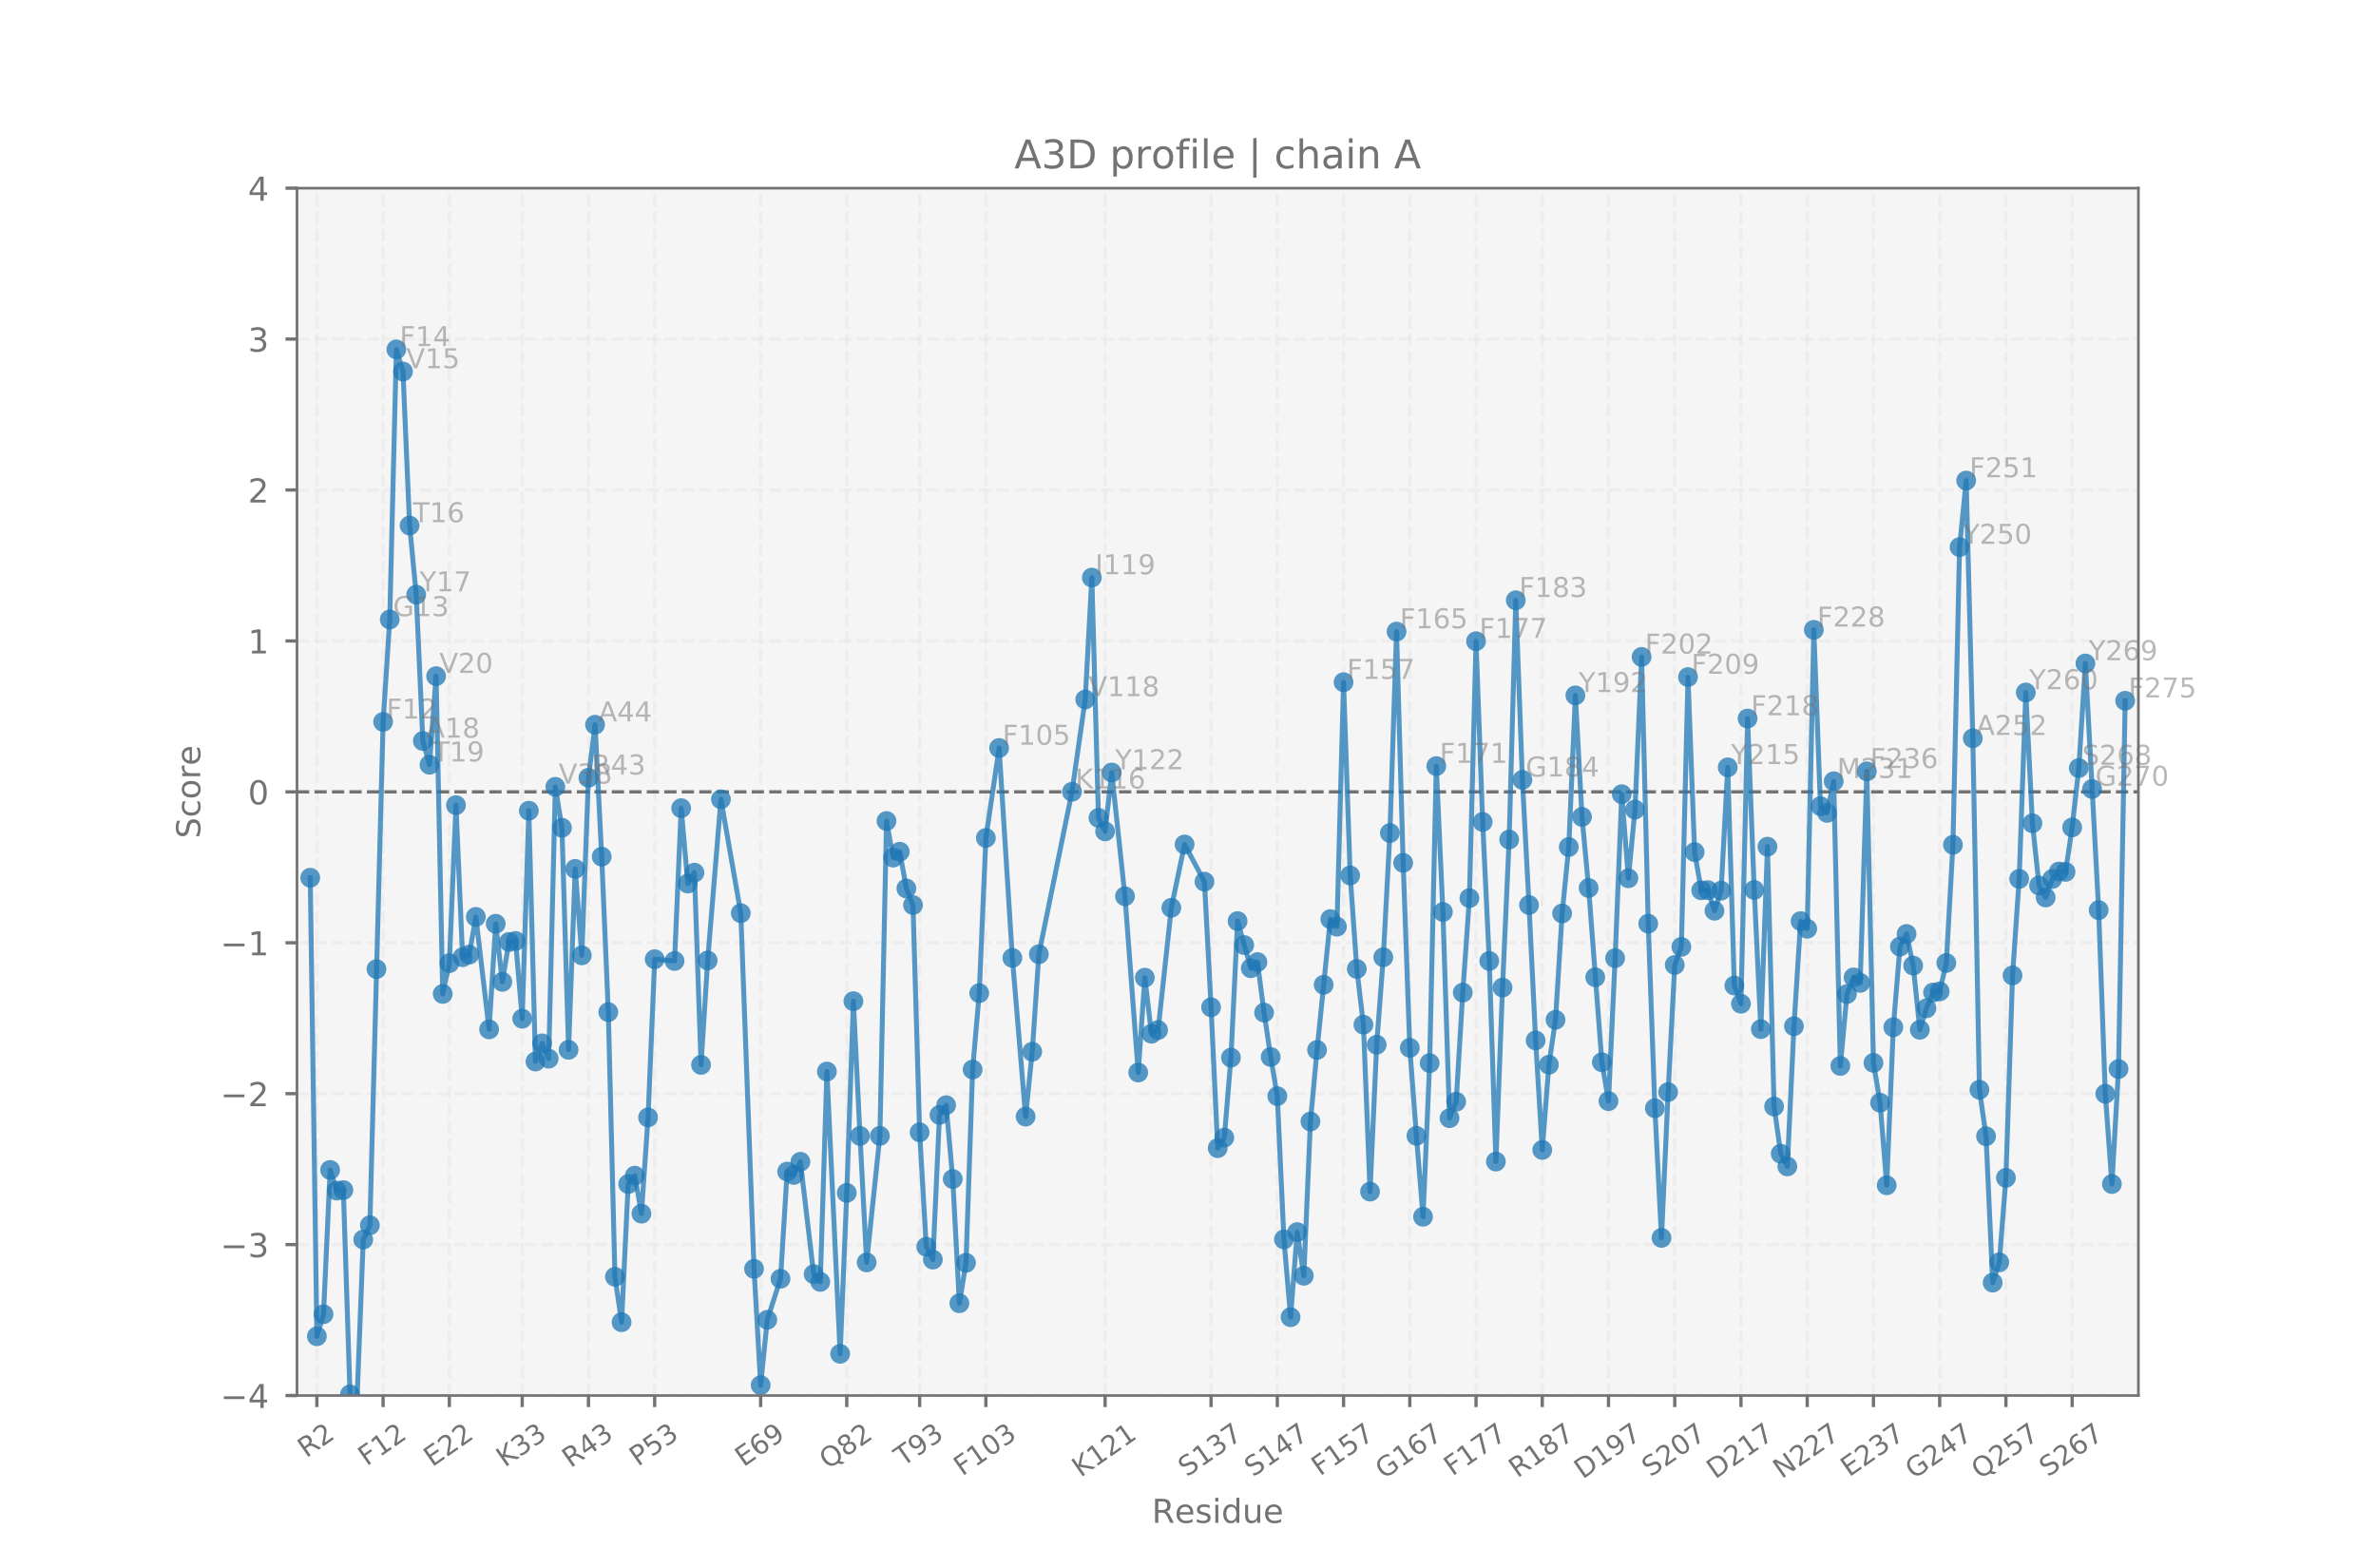 <?xml version="1.0" encoding="utf-8" standalone="no"?>
<!DOCTYPE svg PUBLIC "-//W3C//DTD SVG 1.1//EN"
  "http://www.w3.org/Graphics/SVG/1.1/DTD/svg11.dtd">
<!-- Created with matplotlib (http://matplotlib.org/) -->
<svg height="475.2pt" version="1.1" viewBox="0 0 720 475.2" width="720pt" xmlns="http://www.w3.org/2000/svg" xmlns:xlink="http://www.w3.org/1999/xlink">
 <defs>
  <style type="text/css">
*{stroke-linecap:butt;stroke-linejoin:round;}
  </style>
 </defs>
 <g id="figure_1">
  <g id="patch_1">
   <path d="M 0 475.2 
L 720 475.2 
L 720 0 
L 0 0 
z
" style="fill:#ffffff;"/>
  </g>
  <g id="axes_1">
   <g id="patch_2">
    <path d="M 90 422.928 
L 648 422.928 
L 648 57.024 
L 90 57.024 
z
" style="fill:#f5f5f5;"/>
   </g>
   <g id="matplotlib.axis_1">
    <g id="xtick_1">
     <g id="line2d_1">
      <path clip-path="url(#p82e8bcd075)" d="M 96.022 422.928 
L 96.022 57.024 
" style="fill:none;stroke:#e6e6e6;stroke-dasharray:3.7,1.6;stroke-dashoffset:0;stroke-opacity:0.5;"/>
     </g>
     <g id="line2d_2">
      <defs>
       <path d="M 0 0 
L 0 3.5 
" id="mbaccdc8ce5" style="stroke:#737373;"/>
      </defs>
      <g>
       <use style="fill:#737373;stroke:#737373;" x="96.022" xlink:href="#mbaccdc8ce5" y="422.928"/>
      </g>
     </g>
     <g id="text_1">
      <!-- R2 -->
      <defs>
       <path d="M 44.391 34.188 
Q 47.562 33.109 50.562 29.594 
Q 53.562 26.078 56.594 19.922 
L 66.609 0 
L 56 0 
L 46.688 18.703 
Q 43.062 26.031 39.672 28.422 
Q 36.281 30.812 30.422 30.812 
L 19.672 30.812 
L 19.672 0 
L 9.812 0 
L 9.812 72.906 
L 32.078 72.906 
Q 44.578 72.906 50.734 67.672 
Q 56.891 62.453 56.891 51.906 
Q 56.891 45.016 53.688 40.469 
Q 50.484 35.938 44.391 34.188 
z
M 19.672 64.797 
L 19.672 38.922 
L 32.078 38.922 
Q 39.203 38.922 42.844 42.219 
Q 46.484 45.516 46.484 51.906 
Q 46.484 58.297 42.844 61.547 
Q 39.203 64.797 32.078 64.797 
z
" id="DejaVuSans-52"/>
       <path d="M 19.188 8.297 
L 53.609 8.297 
L 53.609 0 
L 7.328 0 
L 7.328 8.297 
Q 12.938 14.109 22.625 23.891 
Q 32.328 33.688 34.812 36.531 
Q 39.547 41.844 41.422 45.531 
Q 43.312 49.219 43.312 52.781 
Q 43.312 58.594 39.234 62.25 
Q 35.156 65.922 28.609 65.922 
Q 23.969 65.922 18.812 64.312 
Q 13.672 62.703 7.812 59.422 
L 7.812 69.391 
Q 13.766 71.781 18.938 73 
Q 24.125 74.219 28.422 74.219 
Q 39.75 74.219 46.484 68.547 
Q 53.219 62.891 53.219 53.422 
Q 53.219 48.922 51.531 44.891 
Q 49.859 40.875 45.406 35.406 
Q 44.188 33.984 37.641 27.219 
Q 31.109 20.453 19.188 8.297 
z
" id="DejaVuSans-32"/>
      </defs>
      <g style="fill:#737373;" transform="translate(92.799 441.973)rotate(-35)scale(0.083 -0.083)">
       <use xlink:href="#DejaVuSans-52"/>
       <use x="69.482" xlink:href="#DejaVuSans-32"/>
      </g>
     </g>
    </g>
    <g id="xtick_2">
     <g id="line2d_3">
      <path clip-path="url(#p82e8bcd075)" d="M 116.094 422.928 
L 116.094 57.024 
" style="fill:none;stroke:#e6e6e6;stroke-dasharray:3.7,1.6;stroke-dashoffset:0;stroke-opacity:0.5;"/>
     </g>
     <g id="line2d_4">
      <g>
       <use style="fill:#737373;stroke:#737373;" x="116.094" xlink:href="#mbaccdc8ce5" y="422.928"/>
      </g>
     </g>
     <g id="text_2">
      <!-- F12 -->
      <defs>
       <path d="M 9.812 72.906 
L 51.703 72.906 
L 51.703 64.594 
L 19.672 64.594 
L 19.672 43.109 
L 48.578 43.109 
L 48.578 34.812 
L 19.672 34.812 
L 19.672 0 
L 9.812 0 
z
" id="DejaVuSans-46"/>
       <path d="M 12.406 8.297 
L 28.516 8.297 
L 28.516 63.922 
L 10.984 60.406 
L 10.984 69.391 
L 28.422 72.906 
L 38.281 72.906 
L 38.281 8.297 
L 54.391 8.297 
L 54.391 0 
L 12.406 0 
z
" id="DejaVuSans-31"/>
      </defs>
      <g style="fill:#737373;" transform="translate(111.108 444.441)rotate(-35)scale(0.083 -0.083)">
       <use xlink:href="#DejaVuSans-46"/>
       <use x="57.52" xlink:href="#DejaVuSans-31"/>
       <use x="121.143" xlink:href="#DejaVuSans-32"/>
      </g>
     </g>
    </g>
    <g id="xtick_3">
     <g id="line2d_5">
      <path clip-path="url(#p82e8bcd075)" d="M 136.165 422.928 
L 136.165 57.024 
" style="fill:none;stroke:#e6e6e6;stroke-dasharray:3.7,1.6;stroke-dashoffset:0;stroke-opacity:0.5;"/>
     </g>
     <g id="line2d_6">
      <g>
       <use style="fill:#737373;stroke:#737373;" x="136.165" xlink:href="#mbaccdc8ce5" y="422.928"/>
      </g>
     </g>
     <g id="text_3">
      <!-- E22 -->
      <defs>
       <path d="M 9.812 72.906 
L 55.906 72.906 
L 55.906 64.594 
L 19.672 64.594 
L 19.672 43.016 
L 54.391 43.016 
L 54.391 34.719 
L 19.672 34.719 
L 19.672 8.297 
L 56.781 8.297 
L 56.781 0 
L 9.812 0 
z
" id="DejaVuSans-45"/>
      </defs>
      <g style="fill:#737373;" transform="translate(130.987 444.712)rotate(-35)scale(0.083 -0.083)">
       <use xlink:href="#DejaVuSans-45"/>
       <use x="63.184" xlink:href="#DejaVuSans-32"/>
       <use x="126.807" xlink:href="#DejaVuSans-32"/>
      </g>
     </g>
    </g>
    <g id="xtick_4">
     <g id="line2d_7">
      <path clip-path="url(#p82e8bcd075)" d="M 158.245 422.928 
L 158.245 57.024 
" style="fill:none;stroke:#e6e6e6;stroke-dasharray:3.7,1.6;stroke-dashoffset:0;stroke-opacity:0.5;"/>
     </g>
     <g id="line2d_8">
      <g>
       <use style="fill:#737373;stroke:#737373;" x="158.245" xlink:href="#mbaccdc8ce5" y="422.928"/>
      </g>
     </g>
     <g id="text_4">
      <!-- K33 -->
      <defs>
       <path d="M 9.812 72.906 
L 19.672 72.906 
L 19.672 42.094 
L 52.391 72.906 
L 65.094 72.906 
L 28.906 38.922 
L 67.672 0 
L 54.688 0 
L 19.672 35.109 
L 19.672 0 
L 9.812 0 
z
" id="DejaVuSans-4b"/>
       <path d="M 40.578 39.312 
Q 47.656 37.797 51.625 33 
Q 55.609 28.219 55.609 21.188 
Q 55.609 10.406 48.188 4.484 
Q 40.766 -1.422 27.094 -1.422 
Q 22.516 -1.422 17.656 -0.516 
Q 12.797 0.391 7.625 2.203 
L 7.625 11.719 
Q 11.719 9.328 16.594 8.109 
Q 21.484 6.891 26.812 6.891 
Q 36.078 6.891 40.938 10.547 
Q 45.797 14.203 45.797 21.188 
Q 45.797 27.641 41.281 31.266 
Q 36.766 34.906 28.719 34.906 
L 20.219 34.906 
L 20.219 43.016 
L 29.109 43.016 
Q 36.375 43.016 40.234 45.922 
Q 44.094 48.828 44.094 54.297 
Q 44.094 59.906 40.109 62.906 
Q 36.141 65.922 28.719 65.922 
Q 24.656 65.922 20.016 65.031 
Q 15.375 64.156 9.812 62.312 
L 9.812 71.094 
Q 15.438 72.656 20.344 73.438 
Q 25.25 74.219 29.594 74.219 
Q 40.828 74.219 47.359 69.109 
Q 53.906 64.016 53.906 55.328 
Q 53.906 49.266 50.438 45.094 
Q 46.969 40.922 40.578 39.312 
z
" id="DejaVuSans-33"/>
      </defs>
      <g style="fill:#737373;" transform="translate(152.984 444.826)rotate(-35)scale(0.083 -0.083)">
       <use xlink:href="#DejaVuSans-4b"/>
       <use x="65.576" xlink:href="#DejaVuSans-33"/>
       <use x="129.199" xlink:href="#DejaVuSans-33"/>
      </g>
     </g>
    </g>
    <g id="xtick_5">
     <g id="line2d_9">
      <path clip-path="url(#p82e8bcd075)" d="M 178.317 422.928 
L 178.317 57.024 
" style="fill:none;stroke:#e6e6e6;stroke-dasharray:3.7,1.6;stroke-dashoffset:0;stroke-opacity:0.5;"/>
     </g>
     <g id="line2d_10">
      <g>
       <use style="fill:#737373;stroke:#737373;" x="178.317" xlink:href="#mbaccdc8ce5" y="422.928"/>
      </g>
     </g>
     <g id="text_5">
      <!-- R43 -->
      <defs>
       <path d="M 37.797 64.312 
L 12.891 25.391 
L 37.797 25.391 
z
M 35.203 72.906 
L 47.609 72.906 
L 47.609 25.391 
L 58.016 25.391 
L 58.016 17.188 
L 47.609 17.188 
L 47.609 0 
L 37.797 0 
L 37.797 17.188 
L 4.891 17.188 
L 4.891 26.703 
z
" id="DejaVuSans-34"/>
      </defs>
      <g style="fill:#737373;" transform="translate(172.923 445.013)rotate(-35)scale(0.083 -0.083)">
       <use xlink:href="#DejaVuSans-52"/>
       <use x="69.482" xlink:href="#DejaVuSans-34"/>
       <use x="133.105" xlink:href="#DejaVuSans-33"/>
      </g>
     </g>
    </g>
    <g id="xtick_6">
     <g id="line2d_11">
      <path clip-path="url(#p82e8bcd075)" d="M 198.388 422.928 
L 198.388 57.024 
" style="fill:none;stroke:#e6e6e6;stroke-dasharray:3.7,1.6;stroke-dashoffset:0;stroke-opacity:0.5;"/>
     </g>
     <g id="line2d_12">
      <g>
       <use style="fill:#737373;stroke:#737373;" x="198.388" xlink:href="#mbaccdc8ce5" y="422.928"/>
      </g>
     </g>
     <g id="text_6">
      <!-- P53 -->
      <defs>
       <path d="M 19.672 64.797 
L 19.672 37.406 
L 32.078 37.406 
Q 38.969 37.406 42.719 40.969 
Q 46.484 44.531 46.484 51.125 
Q 46.484 57.672 42.719 61.234 
Q 38.969 64.797 32.078 64.797 
z
M 9.812 72.906 
L 32.078 72.906 
Q 44.344 72.906 50.609 67.359 
Q 56.891 61.812 56.891 51.125 
Q 56.891 40.328 50.609 34.812 
Q 44.344 29.297 32.078 29.297 
L 19.672 29.297 
L 19.672 0 
L 9.812 0 
z
" id="DejaVuSans-50"/>
       <path d="M 10.797 72.906 
L 49.516 72.906 
L 49.516 64.594 
L 19.828 64.594 
L 19.828 46.734 
Q 21.969 47.469 24.109 47.828 
Q 26.266 48.188 28.422 48.188 
Q 40.625 48.188 47.75 41.5 
Q 54.891 34.812 54.891 23.391 
Q 54.891 11.625 47.562 5.094 
Q 40.234 -1.422 26.906 -1.422 
Q 22.312 -1.422 17.547 -0.641 
Q 12.797 0.141 7.719 1.703 
L 7.719 11.625 
Q 12.109 9.234 16.797 8.062 
Q 21.484 6.891 26.703 6.891 
Q 35.156 6.891 40.078 11.328 
Q 45.016 15.766 45.016 23.391 
Q 45.016 31 40.078 35.438 
Q 35.156 39.891 26.703 39.891 
Q 22.75 39.891 18.812 39.016 
Q 14.891 38.141 10.797 36.281 
z
" id="DejaVuSans-35"/>
      </defs>
      <g style="fill:#737373;" transform="translate(193.308 444.574)rotate(-35)scale(0.083 -0.083)">
       <use xlink:href="#DejaVuSans-50"/>
       <use x="60.303" xlink:href="#DejaVuSans-35"/>
       <use x="123.926" xlink:href="#DejaVuSans-33"/>
      </g>
     </g>
    </g>
    <g id="xtick_7">
     <g id="line2d_13">
      <path clip-path="url(#p82e8bcd075)" d="M 230.504 422.928 
L 230.504 57.024 
" style="fill:none;stroke:#e6e6e6;stroke-dasharray:3.7,1.6;stroke-dashoffset:0;stroke-opacity:0.5;"/>
     </g>
     <g id="line2d_14">
      <g>
       <use style="fill:#737373;stroke:#737373;" x="230.504" xlink:href="#mbaccdc8ce5" y="422.928"/>
      </g>
     </g>
     <g id="text_7">
      <!-- E69 -->
      <defs>
       <path d="M 33.016 40.375 
Q 26.375 40.375 22.484 35.828 
Q 18.609 31.297 18.609 23.391 
Q 18.609 15.531 22.484 10.953 
Q 26.375 6.391 33.016 6.391 
Q 39.656 6.391 43.531 10.953 
Q 47.406 15.531 47.406 23.391 
Q 47.406 31.297 43.531 35.828 
Q 39.656 40.375 33.016 40.375 
z
M 52.594 71.297 
L 52.594 62.312 
Q 48.875 64.062 45.094 64.984 
Q 41.312 65.922 37.594 65.922 
Q 27.828 65.922 22.672 59.328 
Q 17.531 52.734 16.797 39.406 
Q 19.672 43.656 24.016 45.922 
Q 28.375 48.188 33.594 48.188 
Q 44.578 48.188 50.953 41.516 
Q 57.328 34.859 57.328 23.391 
Q 57.328 12.156 50.688 5.359 
Q 44.047 -1.422 33.016 -1.422 
Q 20.359 -1.422 13.672 8.266 
Q 6.984 17.969 6.984 36.375 
Q 6.984 53.656 15.188 63.938 
Q 23.391 74.219 37.203 74.219 
Q 40.922 74.219 44.703 73.484 
Q 48.484 72.75 52.594 71.297 
z
" id="DejaVuSans-36"/>
       <path d="M 10.984 1.516 
L 10.984 10.5 
Q 14.703 8.734 18.5 7.812 
Q 22.312 6.891 25.984 6.891 
Q 35.75 6.891 40.891 13.453 
Q 46.047 20.016 46.781 33.406 
Q 43.953 29.203 39.594 26.953 
Q 35.25 24.703 29.984 24.703 
Q 19.047 24.703 12.672 31.312 
Q 6.297 37.938 6.297 49.422 
Q 6.297 60.641 12.938 67.422 
Q 19.578 74.219 30.609 74.219 
Q 43.266 74.219 49.922 64.516 
Q 56.594 54.828 56.594 36.375 
Q 56.594 19.141 48.406 8.859 
Q 40.234 -1.422 26.422 -1.422 
Q 22.703 -1.422 18.891 -0.688 
Q 15.094 0.047 10.984 1.516 
z
M 30.609 32.422 
Q 37.25 32.422 41.125 36.953 
Q 45.016 41.5 45.016 49.422 
Q 45.016 57.281 41.125 61.844 
Q 37.25 66.406 30.609 66.406 
Q 23.969 66.406 20.094 61.844 
Q 16.219 57.281 16.219 49.422 
Q 16.219 41.5 20.094 36.953 
Q 23.969 32.422 30.609 32.422 
z
" id="DejaVuSans-39"/>
      </defs>
      <g style="fill:#737373;" transform="translate(225.325 444.712)rotate(-35)scale(0.083 -0.083)">
       <use xlink:href="#DejaVuSans-45"/>
       <use x="63.184" xlink:href="#DejaVuSans-36"/>
       <use x="126.807" xlink:href="#DejaVuSans-39"/>
      </g>
     </g>
    </g>
    <g id="xtick_8">
     <g id="line2d_15">
      <path clip-path="url(#p82e8bcd075)" d="M 256.597 422.928 
L 256.597 57.024 
" style="fill:none;stroke:#e6e6e6;stroke-dasharray:3.7,1.6;stroke-dashoffset:0;stroke-opacity:0.5;"/>
     </g>
     <g id="line2d_16">
      <g>
       <use style="fill:#737373;stroke:#737373;" x="256.597" xlink:href="#mbaccdc8ce5" y="422.928"/>
      </g>
     </g>
     <g id="text_8">
      <!-- Q82 -->
      <defs>
       <path d="M 39.406 66.219 
Q 28.656 66.219 22.328 58.203 
Q 16.016 50.203 16.016 36.375 
Q 16.016 22.609 22.328 14.594 
Q 28.656 6.594 39.406 6.594 
Q 50.141 6.594 56.422 14.594 
Q 62.703 22.609 62.703 36.375 
Q 62.703 50.203 56.422 58.203 
Q 50.141 66.219 39.406 66.219 
z
M 53.219 1.312 
L 66.219 -12.891 
L 54.297 -12.891 
L 43.5 -1.219 
Q 41.891 -1.312 41.031 -1.359 
Q 40.188 -1.422 39.406 -1.422 
Q 24.031 -1.422 14.812 8.859 
Q 5.609 19.141 5.609 36.375 
Q 5.609 53.656 14.812 63.938 
Q 24.031 74.219 39.406 74.219 
Q 54.734 74.219 63.906 63.938 
Q 73.094 53.656 73.094 36.375 
Q 73.094 23.688 67.984 14.641 
Q 62.891 5.609 53.219 1.312 
z
" id="DejaVuSans-51"/>
       <path d="M 31.781 34.625 
Q 24.75 34.625 20.719 30.859 
Q 16.703 27.094 16.703 20.516 
Q 16.703 13.922 20.719 10.156 
Q 24.75 6.391 31.781 6.391 
Q 38.812 6.391 42.859 10.172 
Q 46.922 13.969 46.922 20.516 
Q 46.922 27.094 42.891 30.859 
Q 38.875 34.625 31.781 34.625 
z
M 21.922 38.812 
Q 15.578 40.375 12.031 44.719 
Q 8.5 49.078 8.5 55.328 
Q 8.5 64.062 14.719 69.141 
Q 20.953 74.219 31.781 74.219 
Q 42.672 74.219 48.875 69.141 
Q 55.078 64.062 55.078 55.328 
Q 55.078 49.078 51.531 44.719 
Q 48 40.375 41.703 38.812 
Q 48.828 37.156 52.797 32.312 
Q 56.781 27.484 56.781 20.516 
Q 56.781 9.906 50.312 4.234 
Q 43.844 -1.422 31.781 -1.422 
Q 19.734 -1.422 13.25 4.234 
Q 6.781 9.906 6.781 20.516 
Q 6.781 27.484 10.781 32.312 
Q 14.797 37.156 21.922 38.812 
z
M 18.312 54.391 
Q 18.312 48.734 21.844 45.562 
Q 25.391 42.391 31.781 42.391 
Q 38.141 42.391 41.719 45.562 
Q 45.312 48.734 45.312 54.391 
Q 45.312 60.062 41.719 63.234 
Q 38.141 66.406 31.781 66.406 
Q 25.391 66.406 21.844 63.234 
Q 18.312 60.062 18.312 54.391 
z
" id="DejaVuSans-38"/>
      </defs>
      <g style="fill:#737373;" transform="translate(250.888 445.454)rotate(-35)scale(0.083 -0.083)">
       <use xlink:href="#DejaVuSans-51"/>
       <use x="78.711" xlink:href="#DejaVuSans-38"/>
       <use x="142.334" xlink:href="#DejaVuSans-32"/>
      </g>
     </g>
    </g>
    <g id="xtick_9">
     <g id="line2d_17">
      <path clip-path="url(#p82e8bcd075)" d="M 278.676 422.928 
L 278.676 57.024 
" style="fill:none;stroke:#e6e6e6;stroke-dasharray:3.7,1.6;stroke-dashoffset:0;stroke-opacity:0.5;"/>
     </g>
     <g id="line2d_18">
      <g>
       <use style="fill:#737373;stroke:#737373;" x="278.676" xlink:href="#mbaccdc8ce5" y="422.928"/>
      </g>
     </g>
     <g id="text_9">
      <!-- T93 -->
      <defs>
       <path d="M -0.297 72.906 
L 61.375 72.906 
L 61.375 64.594 
L 35.5 64.594 
L 35.5 0 
L 25.594 0 
L 25.594 64.594 
L -0.297 64.594 
z
" id="DejaVuSans-54"/>
      </defs>
      <g style="fill:#737373;" transform="translate(273.569 444.611)rotate(-35)scale(0.083 -0.083)">
       <use xlink:href="#DejaVuSans-54"/>
       <use x="61.084" xlink:href="#DejaVuSans-39"/>
       <use x="124.707" xlink:href="#DejaVuSans-33"/>
      </g>
     </g>
    </g>
    <g id="xtick_10">
     <g id="line2d_19">
      <path clip-path="url(#p82e8bcd075)" d="M 298.748 422.928 
L 298.748 57.024 
" style="fill:none;stroke:#e6e6e6;stroke-dasharray:3.7,1.6;stroke-dashoffset:0;stroke-opacity:0.5;"/>
     </g>
     <g id="line2d_20">
      <g>
       <use style="fill:#737373;stroke:#737373;" x="298.748" xlink:href="#mbaccdc8ce5" y="422.928"/>
      </g>
     </g>
     <g id="text_10">
      <!-- F103 -->
      <defs>
       <path d="M 31.781 66.406 
Q 24.172 66.406 20.328 58.906 
Q 16.5 51.422 16.5 36.375 
Q 16.5 21.391 20.328 13.891 
Q 24.172 6.391 31.781 6.391 
Q 39.453 6.391 43.281 13.891 
Q 47.125 21.391 47.125 36.375 
Q 47.125 51.422 43.281 58.906 
Q 39.453 66.406 31.781 66.406 
z
M 31.781 74.219 
Q 44.047 74.219 50.516 64.516 
Q 56.984 54.828 56.984 36.375 
Q 56.984 17.969 50.516 8.266 
Q 44.047 -1.422 31.781 -1.422 
Q 19.531 -1.422 13.062 8.266 
Q 6.594 17.969 6.594 36.375 
Q 6.594 54.828 13.062 64.516 
Q 19.531 74.219 31.781 74.219 
z
" id="DejaVuSans-30"/>
      </defs>
      <g style="fill:#737373;" transform="translate(291.592 447.481)rotate(-35)scale(0.083 -0.083)">
       <use xlink:href="#DejaVuSans-46"/>
       <use x="57.52" xlink:href="#DejaVuSans-31"/>
       <use x="121.143" xlink:href="#DejaVuSans-30"/>
       <use x="184.766" xlink:href="#DejaVuSans-33"/>
      </g>
     </g>
    </g>
    <g id="xtick_11">
     <g id="line2d_21">
      <path clip-path="url(#p82e8bcd075)" d="M 334.878 422.928 
L 334.878 57.024 
" style="fill:none;stroke:#e6e6e6;stroke-dasharray:3.7,1.6;stroke-dashoffset:0;stroke-opacity:0.5;"/>
     </g>
     <g id="line2d_22">
      <g>
       <use style="fill:#737373;stroke:#737373;" x="334.878" xlink:href="#mbaccdc8ce5" y="422.928"/>
      </g>
     </g>
     <g id="text_11">
      <!-- K121 -->
      <g style="fill:#737373;" transform="translate(327.447 447.866)rotate(-35)scale(0.083 -0.083)">
       <use xlink:href="#DejaVuSans-4b"/>
       <use x="65.576" xlink:href="#DejaVuSans-31"/>
       <use x="129.199" xlink:href="#DejaVuSans-32"/>
       <use x="192.822" xlink:href="#DejaVuSans-31"/>
      </g>
     </g>
    </g>
    <g id="xtick_12">
     <g id="line2d_23">
      <path clip-path="url(#p82e8bcd075)" d="M 366.993 422.928 
L 366.993 57.024 
" style="fill:none;stroke:#e6e6e6;stroke-dasharray:3.7,1.6;stroke-dashoffset:0;stroke-opacity:0.5;"/>
     </g>
     <g id="line2d_24">
      <g>
       <use style="fill:#737373;stroke:#737373;" x="366.993" xlink:href="#mbaccdc8ce5" y="422.928"/>
      </g>
     </g>
     <g id="text_12">
      <!-- S137 -->
      <defs>
       <path d="M 53.516 70.516 
L 53.516 60.891 
Q 47.906 63.578 42.922 64.891 
Q 37.938 66.219 33.297 66.219 
Q 25.25 66.219 20.875 63.094 
Q 16.5 59.969 16.5 54.203 
Q 16.5 49.359 19.406 46.891 
Q 22.312 44.438 30.422 42.922 
L 36.375 41.703 
Q 47.406 39.594 52.656 34.297 
Q 57.906 29 57.906 20.125 
Q 57.906 9.516 50.797 4.047 
Q 43.703 -1.422 29.984 -1.422 
Q 24.812 -1.422 18.969 -0.25 
Q 13.141 0.922 6.891 3.219 
L 6.891 13.375 
Q 12.891 10.016 18.656 8.297 
Q 24.422 6.594 29.984 6.594 
Q 38.422 6.594 43.016 9.906 
Q 47.609 13.234 47.609 19.391 
Q 47.609 24.75 44.312 27.781 
Q 41.016 30.812 33.5 32.328 
L 27.484 33.5 
Q 16.453 35.688 11.516 40.375 
Q 6.594 45.062 6.594 53.422 
Q 6.594 63.094 13.406 68.656 
Q 20.219 74.219 32.172 74.219 
Q 37.312 74.219 42.625 73.281 
Q 47.953 72.359 53.516 70.516 
z
" id="DejaVuSans-53"/>
       <path d="M 8.203 72.906 
L 55.078 72.906 
L 55.078 68.703 
L 28.609 0 
L 18.312 0 
L 43.219 64.594 
L 8.203 64.594 
z
" id="DejaVuSans-37"/>
      </defs>
      <g style="fill:#737373;" transform="translate(359.633 447.766)rotate(-35)scale(0.083 -0.083)">
       <use xlink:href="#DejaVuSans-53"/>
       <use x="63.477" xlink:href="#DejaVuSans-31"/>
       <use x="127.1" xlink:href="#DejaVuSans-33"/>
       <use x="190.723" xlink:href="#DejaVuSans-37"/>
      </g>
     </g>
    </g>
    <g id="xtick_13">
     <g id="line2d_25">
      <path clip-path="url(#p82e8bcd075)" d="M 387.065 422.928 
L 387.065 57.024 
" style="fill:none;stroke:#e6e6e6;stroke-dasharray:3.7,1.6;stroke-dashoffset:0;stroke-opacity:0.5;"/>
     </g>
     <g id="line2d_26">
      <g>
       <use style="fill:#737373;stroke:#737373;" x="387.065" xlink:href="#mbaccdc8ce5" y="422.928"/>
      </g>
     </g>
     <g id="text_13">
      <!-- S147 -->
      <g style="fill:#737373;" transform="translate(379.705 447.766)rotate(-35)scale(0.083 -0.083)">
       <use xlink:href="#DejaVuSans-53"/>
       <use x="63.477" xlink:href="#DejaVuSans-31"/>
       <use x="127.1" xlink:href="#DejaVuSans-34"/>
       <use x="190.723" xlink:href="#DejaVuSans-37"/>
      </g>
     </g>
    </g>
    <g id="xtick_14">
     <g id="line2d_27">
      <path clip-path="url(#p82e8bcd075)" d="M 407.137 422.928 
L 407.137 57.024 
" style="fill:none;stroke:#e6e6e6;stroke-dasharray:3.7,1.6;stroke-dashoffset:0;stroke-opacity:0.5;"/>
     </g>
     <g id="line2d_28">
      <g>
       <use style="fill:#737373;stroke:#737373;" x="407.137" xlink:href="#mbaccdc8ce5" y="422.928"/>
      </g>
     </g>
     <g id="text_14">
      <!-- F157 -->
      <g style="fill:#737373;" transform="translate(399.981 447.481)rotate(-35)scale(0.083 -0.083)">
       <use xlink:href="#DejaVuSans-46"/>
       <use x="57.52" xlink:href="#DejaVuSans-31"/>
       <use x="121.143" xlink:href="#DejaVuSans-35"/>
       <use x="184.766" xlink:href="#DejaVuSans-37"/>
      </g>
     </g>
    </g>
    <g id="xtick_15">
     <g id="line2d_29">
      <path clip-path="url(#p82e8bcd075)" d="M 427.209 422.928 
L 427.209 57.024 
" style="fill:none;stroke:#e6e6e6;stroke-dasharray:3.7,1.6;stroke-dashoffset:0;stroke-opacity:0.5;"/>
     </g>
     <g id="line2d_30">
      <g>
       <use style="fill:#737373;stroke:#737373;" x="427.209" xlink:href="#mbaccdc8ce5" y="422.928"/>
      </g>
     </g>
     <g id="text_15">
      <!-- G167 -->
      <defs>
       <path d="M 59.516 10.406 
L 59.516 29.984 
L 43.406 29.984 
L 43.406 38.094 
L 69.281 38.094 
L 69.281 6.781 
Q 63.578 2.734 56.688 0.656 
Q 49.812 -1.422 42 -1.422 
Q 24.906 -1.422 15.25 8.562 
Q 5.609 18.562 5.609 36.375 
Q 5.609 54.25 15.25 64.234 
Q 24.906 74.219 42 74.219 
Q 49.125 74.219 55.547 72.453 
Q 61.969 70.703 67.391 67.281 
L 67.391 56.781 
Q 61.922 61.422 55.766 63.766 
Q 49.609 66.109 42.828 66.109 
Q 29.438 66.109 22.719 58.641 
Q 16.016 51.172 16.016 36.375 
Q 16.016 21.625 22.719 14.156 
Q 29.438 6.688 42.828 6.688 
Q 48.047 6.688 52.141 7.594 
Q 56.25 8.5 59.516 10.406 
z
" id="DejaVuSans-47"/>
      </defs>
      <g style="fill:#737373;" transform="translate(419.371 448.435)rotate(-35)scale(0.083 -0.083)">
       <use xlink:href="#DejaVuSans-47"/>
       <use x="77.49" xlink:href="#DejaVuSans-31"/>
       <use x="141.113" xlink:href="#DejaVuSans-36"/>
       <use x="204.736" xlink:href="#DejaVuSans-37"/>
      </g>
     </g>
    </g>
    <g id="xtick_16">
     <g id="line2d_31">
      <path clip-path="url(#p82e8bcd075)" d="M 447.281 422.928 
L 447.281 57.024 
" style="fill:none;stroke:#e6e6e6;stroke-dasharray:3.7,1.6;stroke-dashoffset:0;stroke-opacity:0.5;"/>
     </g>
     <g id="line2d_32">
      <g>
       <use style="fill:#737373;stroke:#737373;" x="447.281" xlink:href="#mbaccdc8ce5" y="422.928"/>
      </g>
     </g>
     <g id="text_16">
      <!-- F177 -->
      <g style="fill:#737373;" transform="translate(440.124 447.481)rotate(-35)scale(0.083 -0.083)">
       <use xlink:href="#DejaVuSans-46"/>
       <use x="57.52" xlink:href="#DejaVuSans-31"/>
       <use x="121.143" xlink:href="#DejaVuSans-37"/>
       <use x="184.766" xlink:href="#DejaVuSans-37"/>
      </g>
     </g>
    </g>
    <g id="xtick_17">
     <g id="line2d_33">
      <path clip-path="url(#p82e8bcd075)" d="M 467.353 422.928 
L 467.353 57.024 
" style="fill:none;stroke:#e6e6e6;stroke-dasharray:3.7,1.6;stroke-dashoffset:0;stroke-opacity:0.5;"/>
     </g>
     <g id="line2d_34">
      <g>
       <use style="fill:#737373;stroke:#737373;" x="467.353" xlink:href="#mbaccdc8ce5" y="422.928"/>
      </g>
     </g>
     <g id="text_17">
      <!-- R187 -->
      <g style="fill:#737373;" transform="translate(459.788 448.053)rotate(-35)scale(0.083 -0.083)">
       <use xlink:href="#DejaVuSans-52"/>
       <use x="69.482" xlink:href="#DejaVuSans-31"/>
       <use x="133.105" xlink:href="#DejaVuSans-38"/>
       <use x="196.729" xlink:href="#DejaVuSans-37"/>
      </g>
     </g>
    </g>
    <g id="xtick_18">
     <g id="line2d_35">
      <path clip-path="url(#p82e8bcd075)" d="M 487.424 422.928 
L 487.424 57.024 
" style="fill:none;stroke:#e6e6e6;stroke-dasharray:3.7,1.6;stroke-dashoffset:0;stroke-opacity:0.5;"/>
     </g>
     <g id="line2d_36">
      <g>
       <use style="fill:#737373;stroke:#737373;" x="487.424" xlink:href="#mbaccdc8ce5" y="422.928"/>
      </g>
     </g>
     <g id="text_18">
      <!-- D197 -->
      <defs>
       <path d="M 19.672 64.797 
L 19.672 8.109 
L 31.594 8.109 
Q 46.688 8.109 53.688 14.938 
Q 60.688 21.781 60.688 36.531 
Q 60.688 51.172 53.688 57.984 
Q 46.688 64.797 31.594 64.797 
z
M 9.812 72.906 
L 30.078 72.906 
Q 51.266 72.906 61.172 64.094 
Q 71.094 55.281 71.094 36.531 
Q 71.094 17.672 61.125 8.828 
Q 51.172 0 30.078 0 
L 9.812 0 
z
" id="DejaVuSans-44"/>
      </defs>
      <g style="fill:#737373;" transform="translate(479.604 448.412)rotate(-35)scale(0.083 -0.083)">
       <use xlink:href="#DejaVuSans-44"/>
       <use x="77.002" xlink:href="#DejaVuSans-31"/>
       <use x="140.625" xlink:href="#DejaVuSans-39"/>
       <use x="204.248" xlink:href="#DejaVuSans-37"/>
      </g>
     </g>
    </g>
    <g id="xtick_19">
     <g id="line2d_37">
      <path clip-path="url(#p82e8bcd075)" d="M 507.496 422.928 
L 507.496 57.024 
" style="fill:none;stroke:#e6e6e6;stroke-dasharray:3.7,1.6;stroke-dashoffset:0;stroke-opacity:0.5;"/>
     </g>
     <g id="line2d_38">
      <g>
       <use style="fill:#737373;stroke:#737373;" x="507.496" xlink:href="#mbaccdc8ce5" y="422.928"/>
      </g>
     </g>
     <g id="text_19">
      <!-- S207 -->
      <g style="fill:#737373;" transform="translate(500.137 447.766)rotate(-35)scale(0.083 -0.083)">
       <use xlink:href="#DejaVuSans-53"/>
       <use x="63.477" xlink:href="#DejaVuSans-32"/>
       <use x="127.1" xlink:href="#DejaVuSans-30"/>
       <use x="190.723" xlink:href="#DejaVuSans-37"/>
      </g>
     </g>
    </g>
    <g id="xtick_20">
     <g id="line2d_39">
      <path clip-path="url(#p82e8bcd075)" d="M 527.568 422.928 
L 527.568 57.024 
" style="fill:none;stroke:#e6e6e6;stroke-dasharray:3.7,1.6;stroke-dashoffset:0;stroke-opacity:0.5;"/>
     </g>
     <g id="line2d_40">
      <g>
       <use style="fill:#737373;stroke:#737373;" x="527.568" xlink:href="#mbaccdc8ce5" y="422.928"/>
      </g>
     </g>
     <g id="text_20">
      <!-- D217 -->
      <g style="fill:#737373;" transform="translate(519.747 448.412)rotate(-35)scale(0.083 -0.083)">
       <use xlink:href="#DejaVuSans-44"/>
       <use x="77.002" xlink:href="#DejaVuSans-32"/>
       <use x="140.625" xlink:href="#DejaVuSans-31"/>
       <use x="204.248" xlink:href="#DejaVuSans-37"/>
      </g>
     </g>
    </g>
    <g id="xtick_21">
     <g id="line2d_41">
      <path clip-path="url(#p82e8bcd075)" d="M 547.64 422.928 
L 547.64 57.024 
" style="fill:none;stroke:#e6e6e6;stroke-dasharray:3.7,1.6;stroke-dashoffset:0;stroke-opacity:0.5;"/>
     </g>
     <g id="line2d_42">
      <g>
       <use style="fill:#737373;stroke:#737373;" x="547.64" xlink:href="#mbaccdc8ce5" y="422.928"/>
      </g>
     </g>
     <g id="text_21">
      <!-- N227 -->
      <defs>
       <path d="M 9.812 72.906 
L 23.094 72.906 
L 55.422 11.922 
L 55.422 72.906 
L 64.984 72.906 
L 64.984 0 
L 51.703 0 
L 19.391 60.984 
L 19.391 0 
L 9.812 0 
z
" id="DejaVuSans-4e"/>
      </defs>
      <g style="fill:#737373;" transform="translate(539.894 448.307)rotate(-35)scale(0.083 -0.083)">
       <use xlink:href="#DejaVuSans-4e"/>
       <use x="74.805" xlink:href="#DejaVuSans-32"/>
       <use x="138.428" xlink:href="#DejaVuSans-32"/>
       <use x="202.051" xlink:href="#DejaVuSans-37"/>
      </g>
     </g>
    </g>
    <g id="xtick_22">
     <g id="line2d_43">
      <path clip-path="url(#p82e8bcd075)" d="M 567.712 422.928 
L 567.712 57.024 
" style="fill:none;stroke:#e6e6e6;stroke-dasharray:3.7,1.6;stroke-dashoffset:0;stroke-opacity:0.5;"/>
     </g>
     <g id="line2d_44">
      <g>
       <use style="fill:#737373;stroke:#737373;" x="567.712" xlink:href="#mbaccdc8ce5" y="422.928"/>
      </g>
     </g>
     <g id="text_22">
      <!-- E237 -->
      <g style="fill:#737373;" transform="translate(560.363 447.752)rotate(-35)scale(0.083 -0.083)">
       <use xlink:href="#DejaVuSans-45"/>
       <use x="63.184" xlink:href="#DejaVuSans-32"/>
       <use x="126.807" xlink:href="#DejaVuSans-33"/>
       <use x="190.43" xlink:href="#DejaVuSans-37"/>
      </g>
     </g>
    </g>
    <g id="xtick_23">
     <g id="line2d_45">
      <path clip-path="url(#p82e8bcd075)" d="M 587.784 422.928 
L 587.784 57.024 
" style="fill:none;stroke:#e6e6e6;stroke-dasharray:3.7,1.6;stroke-dashoffset:0;stroke-opacity:0.5;"/>
     </g>
     <g id="line2d_46">
      <g>
       <use style="fill:#737373;stroke:#737373;" x="587.784" xlink:href="#mbaccdc8ce5" y="422.928"/>
      </g>
     </g>
     <g id="text_23">
      <!-- G247 -->
      <g style="fill:#737373;" transform="translate(579.947 448.435)rotate(-35)scale(0.083 -0.083)">
       <use xlink:href="#DejaVuSans-47"/>
       <use x="77.49" xlink:href="#DejaVuSans-32"/>
       <use x="141.113" xlink:href="#DejaVuSans-34"/>
       <use x="204.736" xlink:href="#DejaVuSans-37"/>
      </g>
     </g>
    </g>
    <g id="xtick_24">
     <g id="line2d_47">
      <path clip-path="url(#p82e8bcd075)" d="M 607.856 422.928 
L 607.856 57.024 
" style="fill:none;stroke:#e6e6e6;stroke-dasharray:3.7,1.6;stroke-dashoffset:0;stroke-opacity:0.5;"/>
     </g>
     <g id="line2d_48">
      <g>
       <use style="fill:#737373;stroke:#737373;" x="607.856" xlink:href="#mbaccdc8ce5" y="422.928"/>
      </g>
     </g>
     <g id="text_24">
      <!-- Q257 -->
      <g style="fill:#737373;" transform="translate(599.977 448.494)rotate(-35)scale(0.083 -0.083)">
       <use xlink:href="#DejaVuSans-51"/>
       <use x="78.711" xlink:href="#DejaVuSans-32"/>
       <use x="142.334" xlink:href="#DejaVuSans-35"/>
       <use x="205.957" xlink:href="#DejaVuSans-37"/>
      </g>
     </g>
    </g>
    <g id="xtick_25">
     <g id="line2d_49">
      <path clip-path="url(#p82e8bcd075)" d="M 627.928 422.928 
L 627.928 57.024 
" style="fill:none;stroke:#e6e6e6;stroke-dasharray:3.7,1.6;stroke-dashoffset:0;stroke-opacity:0.5;"/>
     </g>
     <g id="line2d_50">
      <g>
       <use style="fill:#737373;stroke:#737373;" x="627.928" xlink:href="#mbaccdc8ce5" y="422.928"/>
      </g>
     </g>
     <g id="text_25">
      <!-- S267 -->
      <g style="fill:#737373;" transform="translate(620.568 447.766)rotate(-35)scale(0.083 -0.083)">
       <use xlink:href="#DejaVuSans-53"/>
       <use x="63.477" xlink:href="#DejaVuSans-32"/>
       <use x="127.1" xlink:href="#DejaVuSans-36"/>
       <use x="190.723" xlink:href="#DejaVuSans-37"/>
      </g>
     </g>
    </g>
    <g id="text_26">
     <!-- Residue -->
     <defs>
      <path d="M 56.203 29.594 
L 56.203 25.203 
L 14.891 25.203 
Q 15.484 15.922 20.484 11.062 
Q 25.484 6.203 34.422 6.203 
Q 39.594 6.203 44.453 7.469 
Q 49.312 8.734 54.109 11.281 
L 54.109 2.781 
Q 49.266 0.734 44.188 -0.344 
Q 39.109 -1.422 33.891 -1.422 
Q 20.797 -1.422 13.156 6.188 
Q 5.516 13.812 5.516 26.812 
Q 5.516 40.234 12.766 48.109 
Q 20.016 56 32.328 56 
Q 43.359 56 49.781 48.891 
Q 56.203 41.797 56.203 29.594 
z
M 47.219 32.234 
Q 47.125 39.594 43.094 43.984 
Q 39.062 48.391 32.422 48.391 
Q 24.906 48.391 20.391 44.141 
Q 15.875 39.891 15.188 32.172 
z
" id="DejaVuSans-65"/>
      <path d="M 44.281 53.078 
L 44.281 44.578 
Q 40.484 46.531 36.375 47.5 
Q 32.281 48.484 27.875 48.484 
Q 21.188 48.484 17.844 46.438 
Q 14.5 44.391 14.5 40.281 
Q 14.5 37.156 16.891 35.375 
Q 19.281 33.594 26.516 31.984 
L 29.594 31.297 
Q 39.156 29.25 43.188 25.516 
Q 47.219 21.781 47.219 15.094 
Q 47.219 7.469 41.188 3.016 
Q 35.156 -1.422 24.609 -1.422 
Q 20.219 -1.422 15.453 -0.562 
Q 10.688 0.297 5.422 2 
L 5.422 11.281 
Q 10.406 8.688 15.234 7.391 
Q 20.062 6.109 24.812 6.109 
Q 31.156 6.109 34.562 8.281 
Q 37.984 10.453 37.984 14.406 
Q 37.984 18.062 35.516 20.016 
Q 33.062 21.969 24.703 23.781 
L 21.578 24.516 
Q 13.234 26.266 9.516 29.906 
Q 5.812 33.547 5.812 39.891 
Q 5.812 47.609 11.281 51.797 
Q 16.75 56 26.812 56 
Q 31.781 56 36.172 55.266 
Q 40.578 54.547 44.281 53.078 
z
" id="DejaVuSans-73"/>
      <path d="M 9.422 54.688 
L 18.406 54.688 
L 18.406 0 
L 9.422 0 
z
M 9.422 75.984 
L 18.406 75.984 
L 18.406 64.594 
L 9.422 64.594 
z
" id="DejaVuSans-69"/>
      <path d="M 45.406 46.391 
L 45.406 75.984 
L 54.391 75.984 
L 54.391 0 
L 45.406 0 
L 45.406 8.203 
Q 42.578 3.328 38.25 0.953 
Q 33.938 -1.422 27.875 -1.422 
Q 17.969 -1.422 11.734 6.484 
Q 5.516 14.406 5.516 27.297 
Q 5.516 40.188 11.734 48.094 
Q 17.969 56 27.875 56 
Q 33.938 56 38.25 53.625 
Q 42.578 51.266 45.406 46.391 
z
M 14.797 27.297 
Q 14.797 17.391 18.875 11.75 
Q 22.953 6.109 30.078 6.109 
Q 37.203 6.109 41.297 11.75 
Q 45.406 17.391 45.406 27.297 
Q 45.406 37.203 41.297 42.844 
Q 37.203 48.484 30.078 48.484 
Q 22.953 48.484 18.875 42.844 
Q 14.797 37.203 14.797 27.297 
z
" id="DejaVuSans-64"/>
      <path d="M 8.5 21.578 
L 8.5 54.688 
L 17.484 54.688 
L 17.484 21.922 
Q 17.484 14.156 20.5 10.266 
Q 23.531 6.391 29.594 6.391 
Q 36.859 6.391 41.078 11.031 
Q 45.312 15.672 45.312 23.688 
L 45.312 54.688 
L 54.297 54.688 
L 54.297 0 
L 45.312 0 
L 45.312 8.406 
Q 42.047 3.422 37.719 1 
Q 33.406 -1.422 27.688 -1.422 
Q 18.266 -1.422 13.375 4.438 
Q 8.5 10.297 8.5 21.578 
z
M 31.109 56 
z
" id="DejaVuSans-75"/>
     </defs>
     <g style="fill:#737373;" transform="translate(349.039 461.511)scale(0.1 -0.1)">
      <use xlink:href="#DejaVuSans-52"/>
      <use x="69.42" xlink:href="#DejaVuSans-65"/>
      <use x="130.943" xlink:href="#DejaVuSans-73"/>
      <use x="183.043" xlink:href="#DejaVuSans-69"/>
      <use x="210.826" xlink:href="#DejaVuSans-64"/>
      <use x="274.303" xlink:href="#DejaVuSans-75"/>
      <use x="337.682" xlink:href="#DejaVuSans-65"/>
     </g>
    </g>
   </g>
   <g id="matplotlib.axis_2">
    <g id="ytick_1">
     <g id="line2d_51">
      <path clip-path="url(#p82e8bcd075)" d="M 90 422.928 
L 648 422.928 
" style="fill:none;stroke:#e6e6e6;stroke-dasharray:3.7,1.6;stroke-dashoffset:0;stroke-opacity:0.5;"/>
     </g>
     <g id="line2d_52">
      <defs>
       <path d="M 0 0 
L -3.5 0 
" id="m569f673f72" style="stroke:#737373;"/>
      </defs>
      <g>
       <use style="fill:#737373;stroke:#737373;" x="90" xlink:href="#m569f673f72" y="422.928"/>
      </g>
     </g>
     <g id="text_27">
      <!-- −4 -->
      <defs>
       <path d="M 10.594 35.5 
L 73.188 35.5 
L 73.188 27.203 
L 10.594 27.203 
z
" id="DejaVuSans-2212"/>
      </defs>
      <g style="fill:#737373;" transform="translate(66.758 426.727)scale(0.1 -0.1)">
       <use xlink:href="#DejaVuSans-2212"/>
       <use x="83.789" xlink:href="#DejaVuSans-34"/>
      </g>
     </g>
    </g>
    <g id="ytick_2">
     <g id="line2d_53">
      <path clip-path="url(#p82e8bcd075)" d="M 90 377.19 
L 648 377.19 
" style="fill:none;stroke:#e6e6e6;stroke-dasharray:3.7,1.6;stroke-dashoffset:0;stroke-opacity:0.5;"/>
     </g>
     <g id="line2d_54">
      <g>
       <use style="fill:#737373;stroke:#737373;" x="90" xlink:href="#m569f673f72" y="377.19"/>
      </g>
     </g>
     <g id="text_28">
      <!-- −3 -->
      <g style="fill:#737373;" transform="translate(66.758 380.989)scale(0.1 -0.1)">
       <use xlink:href="#DejaVuSans-2212"/>
       <use x="83.789" xlink:href="#DejaVuSans-33"/>
      </g>
     </g>
    </g>
    <g id="ytick_3">
     <g id="line2d_55">
      <path clip-path="url(#p82e8bcd075)" d="M 90 331.452 
L 648 331.452 
" style="fill:none;stroke:#e6e6e6;stroke-dasharray:3.7,1.6;stroke-dashoffset:0;stroke-opacity:0.5;"/>
     </g>
     <g id="line2d_56">
      <g>
       <use style="fill:#737373;stroke:#737373;" x="90" xlink:href="#m569f673f72" y="331.452"/>
      </g>
     </g>
     <g id="text_29">
      <!-- −2 -->
      <g style="fill:#737373;" transform="translate(66.758 335.251)scale(0.1 -0.1)">
       <use xlink:href="#DejaVuSans-2212"/>
       <use x="83.789" xlink:href="#DejaVuSans-32"/>
      </g>
     </g>
    </g>
    <g id="ytick_4">
     <g id="line2d_57">
      <path clip-path="url(#p82e8bcd075)" d="M 90 285.714 
L 648 285.714 
" style="fill:none;stroke:#e6e6e6;stroke-dasharray:3.7,1.6;stroke-dashoffset:0;stroke-opacity:0.5;"/>
     </g>
     <g id="line2d_58">
      <g>
       <use style="fill:#737373;stroke:#737373;" x="90" xlink:href="#m569f673f72" y="285.714"/>
      </g>
     </g>
     <g id="text_30">
      <!-- −1 -->
      <g style="fill:#737373;" transform="translate(66.758 289.513)scale(0.1 -0.1)">
       <use xlink:href="#DejaVuSans-2212"/>
       <use x="83.789" xlink:href="#DejaVuSans-31"/>
      </g>
     </g>
    </g>
    <g id="ytick_5">
     <g id="line2d_59">
      <path clip-path="url(#p82e8bcd075)" d="M 90 239.976 
L 648 239.976 
" style="fill:none;stroke:#e6e6e6;stroke-dasharray:3.7,1.6;stroke-dashoffset:0;stroke-opacity:0.5;"/>
     </g>
     <g id="line2d_60">
      <g>
       <use style="fill:#737373;stroke:#737373;" x="90" xlink:href="#m569f673f72" y="239.976"/>
      </g>
     </g>
     <g id="text_31">
      <!-- 0 -->
      <g style="fill:#737373;" transform="translate(75.138 243.775)scale(0.1 -0.1)">
       <use xlink:href="#DejaVuSans-30"/>
      </g>
     </g>
    </g>
    <g id="ytick_6">
     <g id="line2d_61">
      <path clip-path="url(#p82e8bcd075)" d="M 90 194.238 
L 648 194.238 
" style="fill:none;stroke:#e6e6e6;stroke-dasharray:3.7,1.6;stroke-dashoffset:0;stroke-opacity:0.5;"/>
     </g>
     <g id="line2d_62">
      <g>
       <use style="fill:#737373;stroke:#737373;" x="90" xlink:href="#m569f673f72" y="194.238"/>
      </g>
     </g>
     <g id="text_32">
      <!-- 1 -->
      <g style="fill:#737373;" transform="translate(75.138 198.037)scale(0.1 -0.1)">
       <use xlink:href="#DejaVuSans-31"/>
      </g>
     </g>
    </g>
    <g id="ytick_7">
     <g id="line2d_63">
      <path clip-path="url(#p82e8bcd075)" d="M 90 148.5 
L 648 148.5 
" style="fill:none;stroke:#e6e6e6;stroke-dasharray:3.7,1.6;stroke-dashoffset:0;stroke-opacity:0.5;"/>
     </g>
     <g id="line2d_64">
      <g>
       <use style="fill:#737373;stroke:#737373;" x="90" xlink:href="#m569f673f72" y="148.5"/>
      </g>
     </g>
     <g id="text_33">
      <!-- 2 -->
      <g style="fill:#737373;" transform="translate(75.138 152.299)scale(0.1 -0.1)">
       <use xlink:href="#DejaVuSans-32"/>
      </g>
     </g>
    </g>
    <g id="ytick_8">
     <g id="line2d_65">
      <path clip-path="url(#p82e8bcd075)" d="M 90 102.762 
L 648 102.762 
" style="fill:none;stroke:#e6e6e6;stroke-dasharray:3.7,1.6;stroke-dashoffset:0;stroke-opacity:0.5;"/>
     </g>
     <g id="line2d_66">
      <g>
       <use style="fill:#737373;stroke:#737373;" x="90" xlink:href="#m569f673f72" y="102.762"/>
      </g>
     </g>
     <g id="text_34">
      <!-- 3 -->
      <g style="fill:#737373;" transform="translate(75.138 106.561)scale(0.1 -0.1)">
       <use xlink:href="#DejaVuSans-33"/>
      </g>
     </g>
    </g>
    <g id="ytick_9">
     <g id="line2d_67">
      <path clip-path="url(#p82e8bcd075)" d="M 90 57.024 
L 648 57.024 
" style="fill:none;stroke:#e6e6e6;stroke-dasharray:3.7,1.6;stroke-dashoffset:0;stroke-opacity:0.5;"/>
     </g>
     <g id="line2d_68">
      <g>
       <use style="fill:#737373;stroke:#737373;" x="90" xlink:href="#m569f673f72" y="57.024"/>
      </g>
     </g>
     <g id="text_35">
      <!-- 4 -->
      <g style="fill:#737373;" transform="translate(75.138 60.823)scale(0.1 -0.1)">
       <use xlink:href="#DejaVuSans-34"/>
      </g>
     </g>
    </g>
    <g id="text_36">
     <!-- Score -->
     <defs>
      <path d="M 48.781 52.594 
L 48.781 44.188 
Q 44.969 46.297 41.141 47.344 
Q 37.312 48.391 33.406 48.391 
Q 24.656 48.391 19.812 42.844 
Q 14.984 37.312 14.984 27.297 
Q 14.984 17.281 19.812 11.734 
Q 24.656 6.203 33.406 6.203 
Q 37.312 6.203 41.141 7.25 
Q 44.969 8.297 48.781 10.406 
L 48.781 2.094 
Q 45.016 0.344 40.984 -0.531 
Q 36.969 -1.422 32.422 -1.422 
Q 20.062 -1.422 12.781 6.344 
Q 5.516 14.109 5.516 27.297 
Q 5.516 40.672 12.859 48.328 
Q 20.219 56 33.016 56 
Q 37.156 56 41.109 55.141 
Q 45.062 54.297 48.781 52.594 
z
" id="DejaVuSans-63"/>
      <path d="M 30.609 48.391 
Q 23.391 48.391 19.188 42.75 
Q 14.984 37.109 14.984 27.297 
Q 14.984 17.484 19.156 11.844 
Q 23.344 6.203 30.609 6.203 
Q 37.797 6.203 41.984 11.859 
Q 46.188 17.531 46.188 27.297 
Q 46.188 37.016 41.984 42.703 
Q 37.797 48.391 30.609 48.391 
z
M 30.609 56 
Q 42.328 56 49.016 48.375 
Q 55.719 40.766 55.719 27.297 
Q 55.719 13.875 49.016 6.219 
Q 42.328 -1.422 30.609 -1.422 
Q 18.844 -1.422 12.172 6.219 
Q 5.516 13.875 5.516 27.297 
Q 5.516 40.766 12.172 48.375 
Q 18.844 56 30.609 56 
z
" id="DejaVuSans-6f"/>
      <path d="M 41.109 46.297 
Q 39.594 47.172 37.812 47.578 
Q 36.031 48 33.891 48 
Q 26.266 48 22.188 43.047 
Q 18.109 38.094 18.109 28.812 
L 18.109 0 
L 9.078 0 
L 9.078 54.688 
L 18.109 54.688 
L 18.109 46.188 
Q 20.953 51.172 25.484 53.578 
Q 30.031 56 36.531 56 
Q 37.453 56 38.578 55.875 
Q 39.703 55.766 41.062 55.516 
z
" id="DejaVuSans-72"/>
     </defs>
     <g style="fill:#737373;" transform="translate(60.678 254.089)rotate(-90)scale(0.1 -0.1)">
      <use xlink:href="#DejaVuSans-53"/>
      <use x="63.477" xlink:href="#DejaVuSans-63"/>
      <use x="118.457" xlink:href="#DejaVuSans-6f"/>
      <use x="179.639" xlink:href="#DejaVuSans-72"/>
      <use x="220.721" xlink:href="#DejaVuSans-65"/>
     </g>
    </g>
   </g>
   <g id="line2d_69">
    <path clip-path="url(#p82e8bcd075)" d="M 90 239.976 
L 648 239.976 
" style="fill:none;stroke:#737373;stroke-dasharray:3.7,1.6;stroke-dashoffset:0;"/>
   </g>
   <g id="line2d_70">
    <path clip-path="url(#p82e8bcd075)" d="M 94.014 266.005 
L 96.022 404.98 
L 98.029 398.298 
L 100.036 354.568 
L 102.043 360.83 
L 104.05 360.66 
L 106.058 422.58 
L 108.065 427.607 
L 110.072 375.658 
L 112.079 371.331 
L 116.094 218.772 
L 118.101 187.734 
L 120.108 105.89 
L 122.115 112.596 
L 124.122 159.267 
L 126.129 180.206 
L 128.137 224.553 
L 130.144 231.766 
L 132.151 204.922 
L 134.158 301.215 
L 136.165 291.893 
L 138.173 244.015 
L 140.18 290.096 
L 142.187 289.314 
L 144.194 277.879 
L 148.209 311.963 
L 150.216 279.96 
L 152.223 297.56 
L 154.23 285.476 
L 156.237 285.165 
L 158.245 308.725 
L 160.252 245.689 
L 162.259 321.705 
L 164.266 316.203 
L 166.273 320.841 
L 168.281 238.462 
L 170.288 250.862 
L 172.295 318.156 
L 174.302 263.325 
L 176.309 289.533 
L 178.317 235.713 
L 180.324 219.636 
L 182.331 259.62 
L 184.338 306.735 
L 186.345 386.941 
L 188.353 400.704 
L 190.36 358.84 
L 192.367 356.301 
L 194.374 367.809 
L 196.381 338.651 
L 198.388 290.699 
L 204.41 291.23 
L 206.417 244.929 
L 208.424 267.771 
L 210.432 264.464 
L 212.439 322.721 
L 214.446 291.084 
L 218.46 242.231 
L 224.482 276.754 
L 228.496 384.531 
L 230.504 419.8 
L 232.511 399.977 
L 236.525 387.545 
L 238.532 355.062 
L 240.54 356.077 
L 242.547 352.089 
L 246.561 386.141 
L 248.568 388.501 
L 250.576 324.738 
L 254.59 410.291 
L 256.597 361.511 
L 258.604 303.419 
L 260.612 344.263 
L 262.619 382.587 
L 266.633 344.245 
L 268.64 248.822 
L 270.647 259.904 
L 272.655 258.129 
L 274.662 269.271 
L 276.669 274.298 
L 278.676 343.156 
L 280.683 377.83 
L 282.691 381.732 
L 284.698 337.887 
L 286.705 334.956 
L 288.712 357.312 
L 290.719 394.964 
L 292.727 382.711 
L 294.734 324.138 
L 296.741 300.986 
L 298.748 253.949 
L 302.763 226.694 
L 306.777 290.306 
L 310.791 338.4 
L 312.799 318.732 
L 314.806 289.195 
L 324.842 239.958 
L 328.856 211.993 
L 330.863 175.037 
L 332.871 247.861 
L 334.878 251.955 
L 336.885 234.122 
L 340.899 271.622 
L 344.914 325.04 
L 346.921 296.293 
L 348.928 313.285 
L 350.935 312.16 
L 354.95 275.112 
L 358.964 255.929 
L 364.986 267.195 
L 366.993 305.267 
L 369 347.959 
L 371.007 344.785 
L 373.014 320.525 
L 375.022 279.146 
L 379.036 293.43 
L 381.043 291.578 
L 383.05 306.882 
L 385.058 320.324 
L 387.065 332.207 
L 389.072 375.617 
L 391.079 399.185 
L 393.086 373.407 
L 395.094 386.63 
L 397.101 339.882 
L 399.108 318.197 
L 403.122 278.551 
L 405.129 280.834 
L 407.137 206.756 
L 409.144 265.31 
L 411.151 293.654 
L 413.158 310.541 
L 415.165 361.131 
L 417.173 316.61 
L 419.18 290.109 
L 421.187 252.453 
L 423.194 191.407 
L 425.201 261.5 
L 427.209 317.557 
L 429.216 344.236 
L 431.223 368.751 
L 433.23 322.185 
L 435.237 232.178 
L 437.245 276.388 
L 439.252 338.871 
L 441.259 333.899 
L 443.266 300.812 
L 445.273 272.189 
L 447.281 194.329 
L 449.288 249.096 
L 451.295 291.235 
L 453.302 352.025 
L 455.309 299.298 
L 457.317 254.434 
L 459.324 181.925 
L 461.331 236.34 
L 463.338 274.284 
L 465.345 315.306 
L 467.353 348.499 
L 469.36 322.666 
L 471.367 309.068 
L 473.374 276.832 
L 475.381 256.698 
L 477.388 210.749 
L 479.396 247.569 
L 481.403 269.12 
L 485.417 321.925 
L 487.424 333.707 
L 489.432 290.393 
L 491.439 240.694 
L 493.446 266.17 
L 495.453 245.359 
L 497.46 199.082 
L 499.468 279.928 
L 501.475 335.861 
L 503.482 375.15 
L 505.489 330.967 
L 507.496 292.437 
L 509.504 286.963 
L 511.511 205.197 
L 513.518 258.239 
L 515.525 269.806 
L 517.532 269.765 
L 519.54 276.004 
L 521.547 269.93 
L 523.554 232.548 
L 525.561 298.699 
L 527.568 304.197 
L 529.576 217.761 
L 531.583 269.701 
L 533.59 311.894 
L 535.597 256.602 
L 537.604 335.349 
L 539.612 349.647 
L 541.619 353.493 
L 543.626 311.012 
L 545.633 279.151 
L 547.64 281.465 
L 549.647 190.885 
L 551.655 244.317 
L 553.662 246.352 
L 555.669 236.77 
L 557.676 323.041 
L 559.683 301.26 
L 561.691 296.211 
L 563.698 297.867 
L 565.705 233.765 
L 567.712 322.112 
L 569.719 334.187 
L 571.727 359.215 
L 573.734 311.323 
L 575.741 286.88 
L 577.748 283.052 
L 579.755 292.639 
L 581.763 312.082 
L 583.77 305.578 
L 585.777 300.794 
L 587.784 300.455 
L 589.791 291.834 
L 591.799 256.03 
L 593.806 165.807 
L 595.813 145.641 
L 597.82 223.748 
L 599.827 330.254 
L 601.835 344.364 
L 603.842 388.711 
L 605.849 382.564 
L 607.856 356.951 
L 609.863 295.616 
L 611.871 266.349 
L 613.878 209.88 
L 615.885 249.503 
L 617.892 268.366 
L 619.899 271.997 
L 621.906 266.39 
L 623.914 264.126 
L 625.921 264.235 
L 627.928 250.761 
L 629.935 232.772 
L 631.942 201.08 
L 635.957 275.83 
L 637.964 331.475 
L 639.971 358.831 
L 641.978 323.983 
L 643.986 212.378 
L 643.986 212.378 
" style="fill:none;stroke:#1f77b4;stroke-linecap:square;stroke-opacity:0.75;stroke-width:1.5;"/>
    <defs>
     <path d="M 0 3 
C 0.796 3 1.559 2.684 2.121 2.121 
C 2.684 1.559 3 0.796 3 0 
C 3 -0.796 2.684 -1.559 2.121 -2.121 
C 1.559 -2.684 0.796 -3 0 -3 
C -0.796 -3 -1.559 -2.684 -2.121 -2.121 
C -2.684 -1.559 -3 -0.796 -3 0 
C -3 0.796 -2.684 1.559 -2.121 2.121 
C -1.559 2.684 -0.796 3 0 3 
z
" id="m3a950a5b20" style="stroke:#000000;stroke-opacity:0;"/>
    </defs>
    <g clip-path="url(#p82e8bcd075)">
     <use style="fill:#1f77b4;fill-opacity:0.75;stroke:#000000;stroke-opacity:0;" x="94.014" xlink:href="#m3a950a5b20" y="266.005"/>
     <use style="fill:#1f77b4;fill-opacity:0.75;stroke:#000000;stroke-opacity:0;" x="96.022" xlink:href="#m3a950a5b20" y="404.98"/>
     <use style="fill:#1f77b4;fill-opacity:0.75;stroke:#000000;stroke-opacity:0;" x="98.029" xlink:href="#m3a950a5b20" y="398.298"/>
     <use style="fill:#1f77b4;fill-opacity:0.75;stroke:#000000;stroke-opacity:0;" x="100.036" xlink:href="#m3a950a5b20" y="354.568"/>
     <use style="fill:#1f77b4;fill-opacity:0.75;stroke:#000000;stroke-opacity:0;" x="102.043" xlink:href="#m3a950a5b20" y="360.83"/>
     <use style="fill:#1f77b4;fill-opacity:0.75;stroke:#000000;stroke-opacity:0;" x="104.05" xlink:href="#m3a950a5b20" y="360.66"/>
     <use style="fill:#1f77b4;fill-opacity:0.75;stroke:#000000;stroke-opacity:0;" x="106.058" xlink:href="#m3a950a5b20" y="422.58"/>
     <use style="fill:#1f77b4;fill-opacity:0.75;stroke:#000000;stroke-opacity:0;" x="108.065" xlink:href="#m3a950a5b20" y="427.607"/>
     <use style="fill:#1f77b4;fill-opacity:0.75;stroke:#000000;stroke-opacity:0;" x="110.072" xlink:href="#m3a950a5b20" y="375.658"/>
     <use style="fill:#1f77b4;fill-opacity:0.75;stroke:#000000;stroke-opacity:0;" x="112.079" xlink:href="#m3a950a5b20" y="371.331"/>
     <use style="fill:#1f77b4;fill-opacity:0.75;stroke:#000000;stroke-opacity:0;" x="114.086" xlink:href="#m3a950a5b20" y="293.695"/>
     <use style="fill:#1f77b4;fill-opacity:0.75;stroke:#000000;stroke-opacity:0;" x="116.094" xlink:href="#m3a950a5b20" y="218.772"/>
     <use style="fill:#1f77b4;fill-opacity:0.75;stroke:#000000;stroke-opacity:0;" x="118.101" xlink:href="#m3a950a5b20" y="187.734"/>
     <use style="fill:#1f77b4;fill-opacity:0.75;stroke:#000000;stroke-opacity:0;" x="120.108" xlink:href="#m3a950a5b20" y="105.89"/>
     <use style="fill:#1f77b4;fill-opacity:0.75;stroke:#000000;stroke-opacity:0;" x="122.115" xlink:href="#m3a950a5b20" y="112.596"/>
     <use style="fill:#1f77b4;fill-opacity:0.75;stroke:#000000;stroke-opacity:0;" x="124.122" xlink:href="#m3a950a5b20" y="159.267"/>
     <use style="fill:#1f77b4;fill-opacity:0.75;stroke:#000000;stroke-opacity:0;" x="126.129" xlink:href="#m3a950a5b20" y="180.206"/>
     <use style="fill:#1f77b4;fill-opacity:0.75;stroke:#000000;stroke-opacity:0;" x="128.137" xlink:href="#m3a950a5b20" y="224.553"/>
     <use style="fill:#1f77b4;fill-opacity:0.75;stroke:#000000;stroke-opacity:0;" x="130.144" xlink:href="#m3a950a5b20" y="231.766"/>
     <use style="fill:#1f77b4;fill-opacity:0.75;stroke:#000000;stroke-opacity:0;" x="132.151" xlink:href="#m3a950a5b20" y="204.922"/>
     <use style="fill:#1f77b4;fill-opacity:0.75;stroke:#000000;stroke-opacity:0;" x="134.158" xlink:href="#m3a950a5b20" y="301.215"/>
     <use style="fill:#1f77b4;fill-opacity:0.75;stroke:#000000;stroke-opacity:0;" x="136.165" xlink:href="#m3a950a5b20" y="291.893"/>
     <use style="fill:#1f77b4;fill-opacity:0.75;stroke:#000000;stroke-opacity:0;" x="138.173" xlink:href="#m3a950a5b20" y="244.015"/>
     <use style="fill:#1f77b4;fill-opacity:0.75;stroke:#000000;stroke-opacity:0;" x="140.18" xlink:href="#m3a950a5b20" y="290.096"/>
     <use style="fill:#1f77b4;fill-opacity:0.75;stroke:#000000;stroke-opacity:0;" x="142.187" xlink:href="#m3a950a5b20" y="289.314"/>
     <use style="fill:#1f77b4;fill-opacity:0.75;stroke:#000000;stroke-opacity:0;" x="144.194" xlink:href="#m3a950a5b20" y="277.879"/>
     <use style="fill:#1f77b4;fill-opacity:0.75;stroke:#000000;stroke-opacity:0;" x="148.209" xlink:href="#m3a950a5b20" y="311.963"/>
     <use style="fill:#1f77b4;fill-opacity:0.75;stroke:#000000;stroke-opacity:0;" x="150.216" xlink:href="#m3a950a5b20" y="279.96"/>
     <use style="fill:#1f77b4;fill-opacity:0.75;stroke:#000000;stroke-opacity:0;" x="152.223" xlink:href="#m3a950a5b20" y="297.56"/>
     <use style="fill:#1f77b4;fill-opacity:0.75;stroke:#000000;stroke-opacity:0;" x="154.23" xlink:href="#m3a950a5b20" y="285.476"/>
     <use style="fill:#1f77b4;fill-opacity:0.75;stroke:#000000;stroke-opacity:0;" x="156.237" xlink:href="#m3a950a5b20" y="285.165"/>
     <use style="fill:#1f77b4;fill-opacity:0.75;stroke:#000000;stroke-opacity:0;" x="158.245" xlink:href="#m3a950a5b20" y="308.725"/>
     <use style="fill:#1f77b4;fill-opacity:0.75;stroke:#000000;stroke-opacity:0;" x="160.252" xlink:href="#m3a950a5b20" y="245.689"/>
     <use style="fill:#1f77b4;fill-opacity:0.75;stroke:#000000;stroke-opacity:0;" x="162.259" xlink:href="#m3a950a5b20" y="321.705"/>
     <use style="fill:#1f77b4;fill-opacity:0.75;stroke:#000000;stroke-opacity:0;" x="164.266" xlink:href="#m3a950a5b20" y="316.203"/>
     <use style="fill:#1f77b4;fill-opacity:0.75;stroke:#000000;stroke-opacity:0;" x="166.273" xlink:href="#m3a950a5b20" y="320.841"/>
     <use style="fill:#1f77b4;fill-opacity:0.75;stroke:#000000;stroke-opacity:0;" x="168.281" xlink:href="#m3a950a5b20" y="238.462"/>
     <use style="fill:#1f77b4;fill-opacity:0.75;stroke:#000000;stroke-opacity:0;" x="170.288" xlink:href="#m3a950a5b20" y="250.862"/>
     <use style="fill:#1f77b4;fill-opacity:0.75;stroke:#000000;stroke-opacity:0;" x="172.295" xlink:href="#m3a950a5b20" y="318.156"/>
     <use style="fill:#1f77b4;fill-opacity:0.75;stroke:#000000;stroke-opacity:0;" x="174.302" xlink:href="#m3a950a5b20" y="263.325"/>
     <use style="fill:#1f77b4;fill-opacity:0.75;stroke:#000000;stroke-opacity:0;" x="176.309" xlink:href="#m3a950a5b20" y="289.533"/>
     <use style="fill:#1f77b4;fill-opacity:0.75;stroke:#000000;stroke-opacity:0;" x="178.317" xlink:href="#m3a950a5b20" y="235.713"/>
     <use style="fill:#1f77b4;fill-opacity:0.75;stroke:#000000;stroke-opacity:0;" x="180.324" xlink:href="#m3a950a5b20" y="219.636"/>
     <use style="fill:#1f77b4;fill-opacity:0.75;stroke:#000000;stroke-opacity:0;" x="182.331" xlink:href="#m3a950a5b20" y="259.62"/>
     <use style="fill:#1f77b4;fill-opacity:0.75;stroke:#000000;stroke-opacity:0;" x="184.338" xlink:href="#m3a950a5b20" y="306.735"/>
     <use style="fill:#1f77b4;fill-opacity:0.75;stroke:#000000;stroke-opacity:0;" x="186.345" xlink:href="#m3a950a5b20" y="386.941"/>
     <use style="fill:#1f77b4;fill-opacity:0.75;stroke:#000000;stroke-opacity:0;" x="188.353" xlink:href="#m3a950a5b20" y="400.704"/>
     <use style="fill:#1f77b4;fill-opacity:0.75;stroke:#000000;stroke-opacity:0;" x="190.36" xlink:href="#m3a950a5b20" y="358.84"/>
     <use style="fill:#1f77b4;fill-opacity:0.75;stroke:#000000;stroke-opacity:0;" x="192.367" xlink:href="#m3a950a5b20" y="356.301"/>
     <use style="fill:#1f77b4;fill-opacity:0.75;stroke:#000000;stroke-opacity:0;" x="194.374" xlink:href="#m3a950a5b20" y="367.809"/>
     <use style="fill:#1f77b4;fill-opacity:0.75;stroke:#000000;stroke-opacity:0;" x="196.381" xlink:href="#m3a950a5b20" y="338.651"/>
     <use style="fill:#1f77b4;fill-opacity:0.75;stroke:#000000;stroke-opacity:0;" x="198.388" xlink:href="#m3a950a5b20" y="290.699"/>
     <use style="fill:#1f77b4;fill-opacity:0.75;stroke:#000000;stroke-opacity:0;" x="204.41" xlink:href="#m3a950a5b20" y="291.23"/>
     <use style="fill:#1f77b4;fill-opacity:0.75;stroke:#000000;stroke-opacity:0;" x="206.417" xlink:href="#m3a950a5b20" y="244.929"/>
     <use style="fill:#1f77b4;fill-opacity:0.75;stroke:#000000;stroke-opacity:0;" x="208.424" xlink:href="#m3a950a5b20" y="267.771"/>
     <use style="fill:#1f77b4;fill-opacity:0.75;stroke:#000000;stroke-opacity:0;" x="210.432" xlink:href="#m3a950a5b20" y="264.464"/>
     <use style="fill:#1f77b4;fill-opacity:0.75;stroke:#000000;stroke-opacity:0;" x="212.439" xlink:href="#m3a950a5b20" y="322.721"/>
     <use style="fill:#1f77b4;fill-opacity:0.75;stroke:#000000;stroke-opacity:0;" x="214.446" xlink:href="#m3a950a5b20" y="291.084"/>
     <use style="fill:#1f77b4;fill-opacity:0.75;stroke:#000000;stroke-opacity:0;" x="218.46" xlink:href="#m3a950a5b20" y="242.231"/>
     <use style="fill:#1f77b4;fill-opacity:0.75;stroke:#000000;stroke-opacity:0;" x="224.482" xlink:href="#m3a950a5b20" y="276.754"/>
     <use style="fill:#1f77b4;fill-opacity:0.75;stroke:#000000;stroke-opacity:0;" x="228.496" xlink:href="#m3a950a5b20" y="384.531"/>
     <use style="fill:#1f77b4;fill-opacity:0.75;stroke:#000000;stroke-opacity:0;" x="230.504" xlink:href="#m3a950a5b20" y="419.8"/>
     <use style="fill:#1f77b4;fill-opacity:0.75;stroke:#000000;stroke-opacity:0;" x="232.511" xlink:href="#m3a950a5b20" y="399.977"/>
     <use style="fill:#1f77b4;fill-opacity:0.75;stroke:#000000;stroke-opacity:0;" x="236.525" xlink:href="#m3a950a5b20" y="387.545"/>
     <use style="fill:#1f77b4;fill-opacity:0.75;stroke:#000000;stroke-opacity:0;" x="238.532" xlink:href="#m3a950a5b20" y="355.062"/>
     <use style="fill:#1f77b4;fill-opacity:0.75;stroke:#000000;stroke-opacity:0;" x="240.54" xlink:href="#m3a950a5b20" y="356.077"/>
     <use style="fill:#1f77b4;fill-opacity:0.75;stroke:#000000;stroke-opacity:0;" x="242.547" xlink:href="#m3a950a5b20" y="352.089"/>
     <use style="fill:#1f77b4;fill-opacity:0.75;stroke:#000000;stroke-opacity:0;" x="246.561" xlink:href="#m3a950a5b20" y="386.141"/>
     <use style="fill:#1f77b4;fill-opacity:0.75;stroke:#000000;stroke-opacity:0;" x="248.568" xlink:href="#m3a950a5b20" y="388.501"/>
     <use style="fill:#1f77b4;fill-opacity:0.75;stroke:#000000;stroke-opacity:0;" x="250.576" xlink:href="#m3a950a5b20" y="324.738"/>
     <use style="fill:#1f77b4;fill-opacity:0.75;stroke:#000000;stroke-opacity:0;" x="254.59" xlink:href="#m3a950a5b20" y="410.291"/>
     <use style="fill:#1f77b4;fill-opacity:0.75;stroke:#000000;stroke-opacity:0;" x="256.597" xlink:href="#m3a950a5b20" y="361.511"/>
     <use style="fill:#1f77b4;fill-opacity:0.75;stroke:#000000;stroke-opacity:0;" x="258.604" xlink:href="#m3a950a5b20" y="303.419"/>
     <use style="fill:#1f77b4;fill-opacity:0.75;stroke:#000000;stroke-opacity:0;" x="260.612" xlink:href="#m3a950a5b20" y="344.263"/>
     <use style="fill:#1f77b4;fill-opacity:0.75;stroke:#000000;stroke-opacity:0;" x="262.619" xlink:href="#m3a950a5b20" y="382.587"/>
     <use style="fill:#1f77b4;fill-opacity:0.75;stroke:#000000;stroke-opacity:0;" x="266.633" xlink:href="#m3a950a5b20" y="344.245"/>
     <use style="fill:#1f77b4;fill-opacity:0.75;stroke:#000000;stroke-opacity:0;" x="268.64" xlink:href="#m3a950a5b20" y="248.822"/>
     <use style="fill:#1f77b4;fill-opacity:0.75;stroke:#000000;stroke-opacity:0;" x="270.647" xlink:href="#m3a950a5b20" y="259.904"/>
     <use style="fill:#1f77b4;fill-opacity:0.75;stroke:#000000;stroke-opacity:0;" x="272.655" xlink:href="#m3a950a5b20" y="258.129"/>
     <use style="fill:#1f77b4;fill-opacity:0.75;stroke:#000000;stroke-opacity:0;" x="274.662" xlink:href="#m3a950a5b20" y="269.271"/>
     <use style="fill:#1f77b4;fill-opacity:0.75;stroke:#000000;stroke-opacity:0;" x="276.669" xlink:href="#m3a950a5b20" y="274.298"/>
     <use style="fill:#1f77b4;fill-opacity:0.75;stroke:#000000;stroke-opacity:0;" x="278.676" xlink:href="#m3a950a5b20" y="343.156"/>
     <use style="fill:#1f77b4;fill-opacity:0.75;stroke:#000000;stroke-opacity:0;" x="280.683" xlink:href="#m3a950a5b20" y="377.83"/>
     <use style="fill:#1f77b4;fill-opacity:0.75;stroke:#000000;stroke-opacity:0;" x="282.691" xlink:href="#m3a950a5b20" y="381.732"/>
     <use style="fill:#1f77b4;fill-opacity:0.75;stroke:#000000;stroke-opacity:0;" x="284.698" xlink:href="#m3a950a5b20" y="337.887"/>
     <use style="fill:#1f77b4;fill-opacity:0.75;stroke:#000000;stroke-opacity:0;" x="286.705" xlink:href="#m3a950a5b20" y="334.956"/>
     <use style="fill:#1f77b4;fill-opacity:0.75;stroke:#000000;stroke-opacity:0;" x="288.712" xlink:href="#m3a950a5b20" y="357.312"/>
     <use style="fill:#1f77b4;fill-opacity:0.75;stroke:#000000;stroke-opacity:0;" x="290.719" xlink:href="#m3a950a5b20" y="394.964"/>
     <use style="fill:#1f77b4;fill-opacity:0.75;stroke:#000000;stroke-opacity:0;" x="292.727" xlink:href="#m3a950a5b20" y="382.711"/>
     <use style="fill:#1f77b4;fill-opacity:0.75;stroke:#000000;stroke-opacity:0;" x="294.734" xlink:href="#m3a950a5b20" y="324.138"/>
     <use style="fill:#1f77b4;fill-opacity:0.75;stroke:#000000;stroke-opacity:0;" x="296.741" xlink:href="#m3a950a5b20" y="300.986"/>
     <use style="fill:#1f77b4;fill-opacity:0.75;stroke:#000000;stroke-opacity:0;" x="298.748" xlink:href="#m3a950a5b20" y="253.949"/>
     <use style="fill:#1f77b4;fill-opacity:0.75;stroke:#000000;stroke-opacity:0;" x="302.763" xlink:href="#m3a950a5b20" y="226.694"/>
     <use style="fill:#1f77b4;fill-opacity:0.75;stroke:#000000;stroke-opacity:0;" x="306.777" xlink:href="#m3a950a5b20" y="290.306"/>
     <use style="fill:#1f77b4;fill-opacity:0.75;stroke:#000000;stroke-opacity:0;" x="310.791" xlink:href="#m3a950a5b20" y="338.4"/>
     <use style="fill:#1f77b4;fill-opacity:0.75;stroke:#000000;stroke-opacity:0;" x="312.799" xlink:href="#m3a950a5b20" y="318.732"/>
     <use style="fill:#1f77b4;fill-opacity:0.75;stroke:#000000;stroke-opacity:0;" x="314.806" xlink:href="#m3a950a5b20" y="289.195"/>
     <use style="fill:#1f77b4;fill-opacity:0.75;stroke:#000000;stroke-opacity:0;" x="324.842" xlink:href="#m3a950a5b20" y="239.958"/>
     <use style="fill:#1f77b4;fill-opacity:0.75;stroke:#000000;stroke-opacity:0;" x="328.856" xlink:href="#m3a950a5b20" y="211.993"/>
     <use style="fill:#1f77b4;fill-opacity:0.75;stroke:#000000;stroke-opacity:0;" x="330.863" xlink:href="#m3a950a5b20" y="175.037"/>
     <use style="fill:#1f77b4;fill-opacity:0.75;stroke:#000000;stroke-opacity:0;" x="332.871" xlink:href="#m3a950a5b20" y="247.861"/>
     <use style="fill:#1f77b4;fill-opacity:0.75;stroke:#000000;stroke-opacity:0;" x="334.878" xlink:href="#m3a950a5b20" y="251.955"/>
     <use style="fill:#1f77b4;fill-opacity:0.75;stroke:#000000;stroke-opacity:0;" x="336.885" xlink:href="#m3a950a5b20" y="234.122"/>
     <use style="fill:#1f77b4;fill-opacity:0.75;stroke:#000000;stroke-opacity:0;" x="340.899" xlink:href="#m3a950a5b20" y="271.622"/>
     <use style="fill:#1f77b4;fill-opacity:0.75;stroke:#000000;stroke-opacity:0;" x="344.914" xlink:href="#m3a950a5b20" y="325.04"/>
     <use style="fill:#1f77b4;fill-opacity:0.75;stroke:#000000;stroke-opacity:0;" x="346.921" xlink:href="#m3a950a5b20" y="296.293"/>
     <use style="fill:#1f77b4;fill-opacity:0.75;stroke:#000000;stroke-opacity:0;" x="348.928" xlink:href="#m3a950a5b20" y="313.285"/>
     <use style="fill:#1f77b4;fill-opacity:0.75;stroke:#000000;stroke-opacity:0;" x="350.935" xlink:href="#m3a950a5b20" y="312.16"/>
     <use style="fill:#1f77b4;fill-opacity:0.75;stroke:#000000;stroke-opacity:0;" x="354.95" xlink:href="#m3a950a5b20" y="275.112"/>
     <use style="fill:#1f77b4;fill-opacity:0.75;stroke:#000000;stroke-opacity:0;" x="358.964" xlink:href="#m3a950a5b20" y="255.929"/>
     <use style="fill:#1f77b4;fill-opacity:0.75;stroke:#000000;stroke-opacity:0;" x="364.986" xlink:href="#m3a950a5b20" y="267.195"/>
     <use style="fill:#1f77b4;fill-opacity:0.75;stroke:#000000;stroke-opacity:0;" x="366.993" xlink:href="#m3a950a5b20" y="305.267"/>
     <use style="fill:#1f77b4;fill-opacity:0.75;stroke:#000000;stroke-opacity:0;" x="369" xlink:href="#m3a950a5b20" y="347.959"/>
     <use style="fill:#1f77b4;fill-opacity:0.75;stroke:#000000;stroke-opacity:0;" x="371.007" xlink:href="#m3a950a5b20" y="344.785"/>
     <use style="fill:#1f77b4;fill-opacity:0.75;stroke:#000000;stroke-opacity:0;" x="373.014" xlink:href="#m3a950a5b20" y="320.525"/>
     <use style="fill:#1f77b4;fill-opacity:0.75;stroke:#000000;stroke-opacity:0;" x="375.022" xlink:href="#m3a950a5b20" y="279.146"/>
     <use style="fill:#1f77b4;fill-opacity:0.75;stroke:#000000;stroke-opacity:0;" x="377.029" xlink:href="#m3a950a5b20" y="286.405"/>
     <use style="fill:#1f77b4;fill-opacity:0.75;stroke:#000000;stroke-opacity:0;" x="379.036" xlink:href="#m3a950a5b20" y="293.43"/>
     <use style="fill:#1f77b4;fill-opacity:0.75;stroke:#000000;stroke-opacity:0;" x="381.043" xlink:href="#m3a950a5b20" y="291.578"/>
     <use style="fill:#1f77b4;fill-opacity:0.75;stroke:#000000;stroke-opacity:0;" x="383.05" xlink:href="#m3a950a5b20" y="306.882"/>
     <use style="fill:#1f77b4;fill-opacity:0.75;stroke:#000000;stroke-opacity:0;" x="385.058" xlink:href="#m3a950a5b20" y="320.324"/>
     <use style="fill:#1f77b4;fill-opacity:0.75;stroke:#000000;stroke-opacity:0;" x="387.065" xlink:href="#m3a950a5b20" y="332.207"/>
     <use style="fill:#1f77b4;fill-opacity:0.75;stroke:#000000;stroke-opacity:0;" x="389.072" xlink:href="#m3a950a5b20" y="375.617"/>
     <use style="fill:#1f77b4;fill-opacity:0.75;stroke:#000000;stroke-opacity:0;" x="391.079" xlink:href="#m3a950a5b20" y="399.185"/>
     <use style="fill:#1f77b4;fill-opacity:0.75;stroke:#000000;stroke-opacity:0;" x="393.086" xlink:href="#m3a950a5b20" y="373.407"/>
     <use style="fill:#1f77b4;fill-opacity:0.75;stroke:#000000;stroke-opacity:0;" x="395.094" xlink:href="#m3a950a5b20" y="386.63"/>
     <use style="fill:#1f77b4;fill-opacity:0.75;stroke:#000000;stroke-opacity:0;" x="397.101" xlink:href="#m3a950a5b20" y="339.882"/>
     <use style="fill:#1f77b4;fill-opacity:0.75;stroke:#000000;stroke-opacity:0;" x="399.108" xlink:href="#m3a950a5b20" y="318.197"/>
     <use style="fill:#1f77b4;fill-opacity:0.75;stroke:#000000;stroke-opacity:0;" x="401.115" xlink:href="#m3a950a5b20" y="298.452"/>
     <use style="fill:#1f77b4;fill-opacity:0.75;stroke:#000000;stroke-opacity:0;" x="403.122" xlink:href="#m3a950a5b20" y="278.551"/>
     <use style="fill:#1f77b4;fill-opacity:0.75;stroke:#000000;stroke-opacity:0;" x="405.129" xlink:href="#m3a950a5b20" y="280.834"/>
     <use style="fill:#1f77b4;fill-opacity:0.75;stroke:#000000;stroke-opacity:0;" x="407.137" xlink:href="#m3a950a5b20" y="206.756"/>
     <use style="fill:#1f77b4;fill-opacity:0.75;stroke:#000000;stroke-opacity:0;" x="409.144" xlink:href="#m3a950a5b20" y="265.31"/>
     <use style="fill:#1f77b4;fill-opacity:0.75;stroke:#000000;stroke-opacity:0;" x="411.151" xlink:href="#m3a950a5b20" y="293.654"/>
     <use style="fill:#1f77b4;fill-opacity:0.75;stroke:#000000;stroke-opacity:0;" x="413.158" xlink:href="#m3a950a5b20" y="310.541"/>
     <use style="fill:#1f77b4;fill-opacity:0.75;stroke:#000000;stroke-opacity:0;" x="415.165" xlink:href="#m3a950a5b20" y="361.131"/>
     <use style="fill:#1f77b4;fill-opacity:0.75;stroke:#000000;stroke-opacity:0;" x="417.173" xlink:href="#m3a950a5b20" y="316.61"/>
     <use style="fill:#1f77b4;fill-opacity:0.75;stroke:#000000;stroke-opacity:0;" x="419.18" xlink:href="#m3a950a5b20" y="290.109"/>
     <use style="fill:#1f77b4;fill-opacity:0.75;stroke:#000000;stroke-opacity:0;" x="421.187" xlink:href="#m3a950a5b20" y="252.453"/>
     <use style="fill:#1f77b4;fill-opacity:0.75;stroke:#000000;stroke-opacity:0;" x="423.194" xlink:href="#m3a950a5b20" y="191.407"/>
     <use style="fill:#1f77b4;fill-opacity:0.75;stroke:#000000;stroke-opacity:0;" x="425.201" xlink:href="#m3a950a5b20" y="261.5"/>
     <use style="fill:#1f77b4;fill-opacity:0.75;stroke:#000000;stroke-opacity:0;" x="427.209" xlink:href="#m3a950a5b20" y="317.557"/>
     <use style="fill:#1f77b4;fill-opacity:0.75;stroke:#000000;stroke-opacity:0;" x="429.216" xlink:href="#m3a950a5b20" y="344.236"/>
     <use style="fill:#1f77b4;fill-opacity:0.75;stroke:#000000;stroke-opacity:0;" x="431.223" xlink:href="#m3a950a5b20" y="368.751"/>
     <use style="fill:#1f77b4;fill-opacity:0.75;stroke:#000000;stroke-opacity:0;" x="433.23" xlink:href="#m3a950a5b20" y="322.185"/>
     <use style="fill:#1f77b4;fill-opacity:0.75;stroke:#000000;stroke-opacity:0;" x="435.237" xlink:href="#m3a950a5b20" y="232.178"/>
     <use style="fill:#1f77b4;fill-opacity:0.75;stroke:#000000;stroke-opacity:0;" x="437.245" xlink:href="#m3a950a5b20" y="276.388"/>
     <use style="fill:#1f77b4;fill-opacity:0.75;stroke:#000000;stroke-opacity:0;" x="439.252" xlink:href="#m3a950a5b20" y="338.871"/>
     <use style="fill:#1f77b4;fill-opacity:0.75;stroke:#000000;stroke-opacity:0;" x="441.259" xlink:href="#m3a950a5b20" y="333.899"/>
     <use style="fill:#1f77b4;fill-opacity:0.75;stroke:#000000;stroke-opacity:0;" x="443.266" xlink:href="#m3a950a5b20" y="300.812"/>
     <use style="fill:#1f77b4;fill-opacity:0.75;stroke:#000000;stroke-opacity:0;" x="445.273" xlink:href="#m3a950a5b20" y="272.189"/>
     <use style="fill:#1f77b4;fill-opacity:0.75;stroke:#000000;stroke-opacity:0;" x="447.281" xlink:href="#m3a950a5b20" y="194.329"/>
     <use style="fill:#1f77b4;fill-opacity:0.75;stroke:#000000;stroke-opacity:0;" x="449.288" xlink:href="#m3a950a5b20" y="249.096"/>
     <use style="fill:#1f77b4;fill-opacity:0.75;stroke:#000000;stroke-opacity:0;" x="451.295" xlink:href="#m3a950a5b20" y="291.235"/>
     <use style="fill:#1f77b4;fill-opacity:0.75;stroke:#000000;stroke-opacity:0;" x="453.302" xlink:href="#m3a950a5b20" y="352.025"/>
     <use style="fill:#1f77b4;fill-opacity:0.75;stroke:#000000;stroke-opacity:0;" x="455.309" xlink:href="#m3a950a5b20" y="299.298"/>
     <use style="fill:#1f77b4;fill-opacity:0.75;stroke:#000000;stroke-opacity:0;" x="457.317" xlink:href="#m3a950a5b20" y="254.434"/>
     <use style="fill:#1f77b4;fill-opacity:0.75;stroke:#000000;stroke-opacity:0;" x="459.324" xlink:href="#m3a950a5b20" y="181.925"/>
     <use style="fill:#1f77b4;fill-opacity:0.75;stroke:#000000;stroke-opacity:0;" x="461.331" xlink:href="#m3a950a5b20" y="236.34"/>
     <use style="fill:#1f77b4;fill-opacity:0.75;stroke:#000000;stroke-opacity:0;" x="463.338" xlink:href="#m3a950a5b20" y="274.284"/>
     <use style="fill:#1f77b4;fill-opacity:0.75;stroke:#000000;stroke-opacity:0;" x="465.345" xlink:href="#m3a950a5b20" y="315.306"/>
     <use style="fill:#1f77b4;fill-opacity:0.75;stroke:#000000;stroke-opacity:0;" x="467.353" xlink:href="#m3a950a5b20" y="348.499"/>
     <use style="fill:#1f77b4;fill-opacity:0.75;stroke:#000000;stroke-opacity:0;" x="469.36" xlink:href="#m3a950a5b20" y="322.666"/>
     <use style="fill:#1f77b4;fill-opacity:0.75;stroke:#000000;stroke-opacity:0;" x="471.367" xlink:href="#m3a950a5b20" y="309.068"/>
     <use style="fill:#1f77b4;fill-opacity:0.75;stroke:#000000;stroke-opacity:0;" x="473.374" xlink:href="#m3a950a5b20" y="276.832"/>
     <use style="fill:#1f77b4;fill-opacity:0.75;stroke:#000000;stroke-opacity:0;" x="475.381" xlink:href="#m3a950a5b20" y="256.698"/>
     <use style="fill:#1f77b4;fill-opacity:0.75;stroke:#000000;stroke-opacity:0;" x="477.388" xlink:href="#m3a950a5b20" y="210.749"/>
     <use style="fill:#1f77b4;fill-opacity:0.75;stroke:#000000;stroke-opacity:0;" x="479.396" xlink:href="#m3a950a5b20" y="247.569"/>
     <use style="fill:#1f77b4;fill-opacity:0.75;stroke:#000000;stroke-opacity:0;" x="481.403" xlink:href="#m3a950a5b20" y="269.12"/>
     <use style="fill:#1f77b4;fill-opacity:0.75;stroke:#000000;stroke-opacity:0;" x="483.41" xlink:href="#m3a950a5b20" y="296.17"/>
     <use style="fill:#1f77b4;fill-opacity:0.75;stroke:#000000;stroke-opacity:0;" x="485.417" xlink:href="#m3a950a5b20" y="321.925"/>
     <use style="fill:#1f77b4;fill-opacity:0.75;stroke:#000000;stroke-opacity:0;" x="487.424" xlink:href="#m3a950a5b20" y="333.707"/>
     <use style="fill:#1f77b4;fill-opacity:0.75;stroke:#000000;stroke-opacity:0;" x="489.432" xlink:href="#m3a950a5b20" y="290.393"/>
     <use style="fill:#1f77b4;fill-opacity:0.75;stroke:#000000;stroke-opacity:0;" x="491.439" xlink:href="#m3a950a5b20" y="240.694"/>
     <use style="fill:#1f77b4;fill-opacity:0.75;stroke:#000000;stroke-opacity:0;" x="493.446" xlink:href="#m3a950a5b20" y="266.17"/>
     <use style="fill:#1f77b4;fill-opacity:0.75;stroke:#000000;stroke-opacity:0;" x="495.453" xlink:href="#m3a950a5b20" y="245.359"/>
     <use style="fill:#1f77b4;fill-opacity:0.75;stroke:#000000;stroke-opacity:0;" x="497.46" xlink:href="#m3a950a5b20" y="199.082"/>
     <use style="fill:#1f77b4;fill-opacity:0.75;stroke:#000000;stroke-opacity:0;" x="499.468" xlink:href="#m3a950a5b20" y="279.928"/>
     <use style="fill:#1f77b4;fill-opacity:0.75;stroke:#000000;stroke-opacity:0;" x="501.475" xlink:href="#m3a950a5b20" y="335.861"/>
     <use style="fill:#1f77b4;fill-opacity:0.75;stroke:#000000;stroke-opacity:0;" x="503.482" xlink:href="#m3a950a5b20" y="375.15"/>
     <use style="fill:#1f77b4;fill-opacity:0.75;stroke:#000000;stroke-opacity:0;" x="505.489" xlink:href="#m3a950a5b20" y="330.967"/>
     <use style="fill:#1f77b4;fill-opacity:0.75;stroke:#000000;stroke-opacity:0;" x="507.496" xlink:href="#m3a950a5b20" y="292.437"/>
     <use style="fill:#1f77b4;fill-opacity:0.75;stroke:#000000;stroke-opacity:0;" x="509.504" xlink:href="#m3a950a5b20" y="286.963"/>
     <use style="fill:#1f77b4;fill-opacity:0.75;stroke:#000000;stroke-opacity:0;" x="511.511" xlink:href="#m3a950a5b20" y="205.197"/>
     <use style="fill:#1f77b4;fill-opacity:0.75;stroke:#000000;stroke-opacity:0;" x="513.518" xlink:href="#m3a950a5b20" y="258.239"/>
     <use style="fill:#1f77b4;fill-opacity:0.75;stroke:#000000;stroke-opacity:0;" x="515.525" xlink:href="#m3a950a5b20" y="269.806"/>
     <use style="fill:#1f77b4;fill-opacity:0.75;stroke:#000000;stroke-opacity:0;" x="517.532" xlink:href="#m3a950a5b20" y="269.765"/>
     <use style="fill:#1f77b4;fill-opacity:0.75;stroke:#000000;stroke-opacity:0;" x="519.54" xlink:href="#m3a950a5b20" y="276.004"/>
     <use style="fill:#1f77b4;fill-opacity:0.75;stroke:#000000;stroke-opacity:0;" x="521.547" xlink:href="#m3a950a5b20" y="269.93"/>
     <use style="fill:#1f77b4;fill-opacity:0.75;stroke:#000000;stroke-opacity:0;" x="523.554" xlink:href="#m3a950a5b20" y="232.548"/>
     <use style="fill:#1f77b4;fill-opacity:0.75;stroke:#000000;stroke-opacity:0;" x="525.561" xlink:href="#m3a950a5b20" y="298.699"/>
     <use style="fill:#1f77b4;fill-opacity:0.75;stroke:#000000;stroke-opacity:0;" x="527.568" xlink:href="#m3a950a5b20" y="304.197"/>
     <use style="fill:#1f77b4;fill-opacity:0.75;stroke:#000000;stroke-opacity:0;" x="529.576" xlink:href="#m3a950a5b20" y="217.761"/>
     <use style="fill:#1f77b4;fill-opacity:0.75;stroke:#000000;stroke-opacity:0;" x="531.583" xlink:href="#m3a950a5b20" y="269.701"/>
     <use style="fill:#1f77b4;fill-opacity:0.75;stroke:#000000;stroke-opacity:0;" x="533.59" xlink:href="#m3a950a5b20" y="311.894"/>
     <use style="fill:#1f77b4;fill-opacity:0.75;stroke:#000000;stroke-opacity:0;" x="535.597" xlink:href="#m3a950a5b20" y="256.602"/>
     <use style="fill:#1f77b4;fill-opacity:0.75;stroke:#000000;stroke-opacity:0;" x="537.604" xlink:href="#m3a950a5b20" y="335.349"/>
     <use style="fill:#1f77b4;fill-opacity:0.75;stroke:#000000;stroke-opacity:0;" x="539.612" xlink:href="#m3a950a5b20" y="349.647"/>
     <use style="fill:#1f77b4;fill-opacity:0.75;stroke:#000000;stroke-opacity:0;" x="541.619" xlink:href="#m3a950a5b20" y="353.493"/>
     <use style="fill:#1f77b4;fill-opacity:0.75;stroke:#000000;stroke-opacity:0;" x="543.626" xlink:href="#m3a950a5b20" y="311.012"/>
     <use style="fill:#1f77b4;fill-opacity:0.75;stroke:#000000;stroke-opacity:0;" x="545.633" xlink:href="#m3a950a5b20" y="279.151"/>
     <use style="fill:#1f77b4;fill-opacity:0.75;stroke:#000000;stroke-opacity:0;" x="547.64" xlink:href="#m3a950a5b20" y="281.465"/>
     <use style="fill:#1f77b4;fill-opacity:0.75;stroke:#000000;stroke-opacity:0;" x="549.647" xlink:href="#m3a950a5b20" y="190.885"/>
     <use style="fill:#1f77b4;fill-opacity:0.75;stroke:#000000;stroke-opacity:0;" x="551.655" xlink:href="#m3a950a5b20" y="244.317"/>
     <use style="fill:#1f77b4;fill-opacity:0.75;stroke:#000000;stroke-opacity:0;" x="553.662" xlink:href="#m3a950a5b20" y="246.352"/>
     <use style="fill:#1f77b4;fill-opacity:0.75;stroke:#000000;stroke-opacity:0;" x="555.669" xlink:href="#m3a950a5b20" y="236.77"/>
     <use style="fill:#1f77b4;fill-opacity:0.75;stroke:#000000;stroke-opacity:0;" x="557.676" xlink:href="#m3a950a5b20" y="323.041"/>
     <use style="fill:#1f77b4;fill-opacity:0.75;stroke:#000000;stroke-opacity:0;" x="559.683" xlink:href="#m3a950a5b20" y="301.26"/>
     <use style="fill:#1f77b4;fill-opacity:0.75;stroke:#000000;stroke-opacity:0;" x="561.691" xlink:href="#m3a950a5b20" y="296.211"/>
     <use style="fill:#1f77b4;fill-opacity:0.75;stroke:#000000;stroke-opacity:0;" x="563.698" xlink:href="#m3a950a5b20" y="297.867"/>
     <use style="fill:#1f77b4;fill-opacity:0.75;stroke:#000000;stroke-opacity:0;" x="565.705" xlink:href="#m3a950a5b20" y="233.765"/>
     <use style="fill:#1f77b4;fill-opacity:0.75;stroke:#000000;stroke-opacity:0;" x="567.712" xlink:href="#m3a950a5b20" y="322.112"/>
     <use style="fill:#1f77b4;fill-opacity:0.75;stroke:#000000;stroke-opacity:0;" x="569.719" xlink:href="#m3a950a5b20" y="334.187"/>
     <use style="fill:#1f77b4;fill-opacity:0.75;stroke:#000000;stroke-opacity:0;" x="571.727" xlink:href="#m3a950a5b20" y="359.215"/>
     <use style="fill:#1f77b4;fill-opacity:0.75;stroke:#000000;stroke-opacity:0;" x="573.734" xlink:href="#m3a950a5b20" y="311.323"/>
     <use style="fill:#1f77b4;fill-opacity:0.75;stroke:#000000;stroke-opacity:0;" x="575.741" xlink:href="#m3a950a5b20" y="286.88"/>
     <use style="fill:#1f77b4;fill-opacity:0.75;stroke:#000000;stroke-opacity:0;" x="577.748" xlink:href="#m3a950a5b20" y="283.052"/>
     <use style="fill:#1f77b4;fill-opacity:0.75;stroke:#000000;stroke-opacity:0;" x="579.755" xlink:href="#m3a950a5b20" y="292.639"/>
     <use style="fill:#1f77b4;fill-opacity:0.75;stroke:#000000;stroke-opacity:0;" x="581.763" xlink:href="#m3a950a5b20" y="312.082"/>
     <use style="fill:#1f77b4;fill-opacity:0.75;stroke:#000000;stroke-opacity:0;" x="583.77" xlink:href="#m3a950a5b20" y="305.578"/>
     <use style="fill:#1f77b4;fill-opacity:0.75;stroke:#000000;stroke-opacity:0;" x="585.777" xlink:href="#m3a950a5b20" y="300.794"/>
     <use style="fill:#1f77b4;fill-opacity:0.75;stroke:#000000;stroke-opacity:0;" x="587.784" xlink:href="#m3a950a5b20" y="300.455"/>
     <use style="fill:#1f77b4;fill-opacity:0.75;stroke:#000000;stroke-opacity:0;" x="589.791" xlink:href="#m3a950a5b20" y="291.834"/>
     <use style="fill:#1f77b4;fill-opacity:0.75;stroke:#000000;stroke-opacity:0;" x="591.799" xlink:href="#m3a950a5b20" y="256.03"/>
     <use style="fill:#1f77b4;fill-opacity:0.75;stroke:#000000;stroke-opacity:0;" x="593.806" xlink:href="#m3a950a5b20" y="165.807"/>
     <use style="fill:#1f77b4;fill-opacity:0.75;stroke:#000000;stroke-opacity:0;" x="595.813" xlink:href="#m3a950a5b20" y="145.641"/>
     <use style="fill:#1f77b4;fill-opacity:0.75;stroke:#000000;stroke-opacity:0;" x="597.82" xlink:href="#m3a950a5b20" y="223.748"/>
     <use style="fill:#1f77b4;fill-opacity:0.75;stroke:#000000;stroke-opacity:0;" x="599.827" xlink:href="#m3a950a5b20" y="330.254"/>
     <use style="fill:#1f77b4;fill-opacity:0.75;stroke:#000000;stroke-opacity:0;" x="601.835" xlink:href="#m3a950a5b20" y="344.364"/>
     <use style="fill:#1f77b4;fill-opacity:0.75;stroke:#000000;stroke-opacity:0;" x="603.842" xlink:href="#m3a950a5b20" y="388.711"/>
     <use style="fill:#1f77b4;fill-opacity:0.75;stroke:#000000;stroke-opacity:0;" x="605.849" xlink:href="#m3a950a5b20" y="382.564"/>
     <use style="fill:#1f77b4;fill-opacity:0.75;stroke:#000000;stroke-opacity:0;" x="607.856" xlink:href="#m3a950a5b20" y="356.951"/>
     <use style="fill:#1f77b4;fill-opacity:0.75;stroke:#000000;stroke-opacity:0;" x="609.863" xlink:href="#m3a950a5b20" y="295.616"/>
     <use style="fill:#1f77b4;fill-opacity:0.75;stroke:#000000;stroke-opacity:0;" x="611.871" xlink:href="#m3a950a5b20" y="266.349"/>
     <use style="fill:#1f77b4;fill-opacity:0.75;stroke:#000000;stroke-opacity:0;" x="613.878" xlink:href="#m3a950a5b20" y="209.88"/>
     <use style="fill:#1f77b4;fill-opacity:0.75;stroke:#000000;stroke-opacity:0;" x="615.885" xlink:href="#m3a950a5b20" y="249.503"/>
     <use style="fill:#1f77b4;fill-opacity:0.75;stroke:#000000;stroke-opacity:0;" x="617.892" xlink:href="#m3a950a5b20" y="268.366"/>
     <use style="fill:#1f77b4;fill-opacity:0.75;stroke:#000000;stroke-opacity:0;" x="619.899" xlink:href="#m3a950a5b20" y="271.997"/>
     <use style="fill:#1f77b4;fill-opacity:0.75;stroke:#000000;stroke-opacity:0;" x="621.906" xlink:href="#m3a950a5b20" y="266.39"/>
     <use style="fill:#1f77b4;fill-opacity:0.75;stroke:#000000;stroke-opacity:0;" x="623.914" xlink:href="#m3a950a5b20" y="264.126"/>
     <use style="fill:#1f77b4;fill-opacity:0.75;stroke:#000000;stroke-opacity:0;" x="625.921" xlink:href="#m3a950a5b20" y="264.235"/>
     <use style="fill:#1f77b4;fill-opacity:0.75;stroke:#000000;stroke-opacity:0;" x="627.928" xlink:href="#m3a950a5b20" y="250.761"/>
     <use style="fill:#1f77b4;fill-opacity:0.75;stroke:#000000;stroke-opacity:0;" x="629.935" xlink:href="#m3a950a5b20" y="232.772"/>
     <use style="fill:#1f77b4;fill-opacity:0.75;stroke:#000000;stroke-opacity:0;" x="631.942" xlink:href="#m3a950a5b20" y="201.08"/>
     <use style="fill:#1f77b4;fill-opacity:0.75;stroke:#000000;stroke-opacity:0;" x="633.95" xlink:href="#m3a950a5b20" y="239.121"/>
     <use style="fill:#1f77b4;fill-opacity:0.75;stroke:#000000;stroke-opacity:0;" x="635.957" xlink:href="#m3a950a5b20" y="275.83"/>
     <use style="fill:#1f77b4;fill-opacity:0.75;stroke:#000000;stroke-opacity:0;" x="637.964" xlink:href="#m3a950a5b20" y="331.475"/>
     <use style="fill:#1f77b4;fill-opacity:0.75;stroke:#000000;stroke-opacity:0;" x="639.971" xlink:href="#m3a950a5b20" y="358.831"/>
     <use style="fill:#1f77b4;fill-opacity:0.75;stroke:#000000;stroke-opacity:0;" x="641.978" xlink:href="#m3a950a5b20" y="323.983"/>
     <use style="fill:#1f77b4;fill-opacity:0.75;stroke:#000000;stroke-opacity:0;" x="643.986" xlink:href="#m3a950a5b20" y="212.378"/>
    </g>
   </g>
   <g id="patch_3">
    <path d="M 90 422.928 
L 90 57.024 
" style="fill:none;stroke:#737373;stroke-linecap:square;stroke-linejoin:miter;stroke-width:0.8;"/>
   </g>
   <g id="patch_4">
    <path d="M 648 422.928 
L 648 57.024 
" style="fill:none;stroke:#737373;stroke-linecap:square;stroke-linejoin:miter;stroke-width:0.8;"/>
   </g>
   <g id="patch_5">
    <path d="M 90 422.928 
L 648 422.928 
" style="fill:none;stroke:#737373;stroke-linecap:square;stroke-linejoin:miter;stroke-width:0.8;"/>
   </g>
   <g id="patch_6">
    <path d="M 90 57.024 
L 648 57.024 
" style="fill:none;stroke:#737373;stroke-linecap:square;stroke-linejoin:miter;stroke-width:0.8;"/>
   </g>
   <g id="label_12">
    <!-- F12 -->
    <g style="fill:#737373;opacity:0.5;" transform="translate(117.094 217.772)scale(0.083 -0.083)">
     <use xlink:href="#DejaVuSans-46"/>
     <use x="57.52" xlink:href="#DejaVuSans-31"/>
     <use x="121.143" xlink:href="#DejaVuSans-32"/>
    </g>
   </g>
   <g id="label_13">
    <!-- G13 -->
    <g style="fill:#737373;opacity:0.5;" transform="translate(119.101 186.734)scale(0.083 -0.083)">
     <use xlink:href="#DejaVuSans-47"/>
     <use x="77.49" xlink:href="#DejaVuSans-31"/>
     <use x="141.113" xlink:href="#DejaVuSans-33"/>
    </g>
   </g>
   <g id="label_14">
    <!-- F14 -->
    <g style="fill:#737373;opacity:0.5;" transform="translate(121.108 104.89)scale(0.083 -0.083)">
     <use xlink:href="#DejaVuSans-46"/>
     <use x="57.52" xlink:href="#DejaVuSans-31"/>
     <use x="121.143" xlink:href="#DejaVuSans-34"/>
    </g>
   </g>
   <g id="label_15">
    <!-- V15 -->
    <defs>
     <path d="M 28.609 0 
L 0.781 72.906 
L 11.078 72.906 
L 34.188 11.531 
L 57.328 72.906 
L 67.578 72.906 
L 39.797 0 
z
" id="DejaVuSans-56"/>
    </defs>
    <g style="fill:#737373;opacity:0.5;" transform="translate(123.115 111.596)scale(0.083 -0.083)">
     <use xlink:href="#DejaVuSans-56"/>
     <use x="68.408" xlink:href="#DejaVuSans-31"/>
     <use x="132.031" xlink:href="#DejaVuSans-35"/>
    </g>
   </g>
   <g id="label_16">
    <!-- T16 -->
    <g style="fill:#737373;opacity:0.5;" transform="translate(125.122 158.267)scale(0.083 -0.083)">
     <use xlink:href="#DejaVuSans-54"/>
     <use x="61.084" xlink:href="#DejaVuSans-31"/>
     <use x="124.707" xlink:href="#DejaVuSans-36"/>
    </g>
   </g>
   <g id="label_17">
    <!-- Y17 -->
    <defs>
     <path d="M -0.203 72.906 
L 10.406 72.906 
L 30.609 42.922 
L 50.688 72.906 
L 61.281 72.906 
L 35.5 34.719 
L 35.5 0 
L 25.594 0 
L 25.594 34.719 
z
" id="DejaVuSans-59"/>
    </defs>
    <g style="fill:#737373;opacity:0.5;" transform="translate(127.129 179.206)scale(0.083 -0.083)">
     <use xlink:href="#DejaVuSans-59"/>
     <use x="61.084" xlink:href="#DejaVuSans-31"/>
     <use x="124.707" xlink:href="#DejaVuSans-37"/>
    </g>
   </g>
   <g id="label_18">
    <!-- A18 -->
    <defs>
     <path d="M 34.188 63.188 
L 20.797 26.906 
L 47.609 26.906 
z
M 28.609 72.906 
L 39.797 72.906 
L 67.578 0 
L 57.328 0 
L 50.688 18.703 
L 17.828 18.703 
L 11.188 0 
L 0.781 0 
z
" id="DejaVuSans-41"/>
    </defs>
    <g style="fill:#737373;opacity:0.5;" transform="translate(129.137 223.553)scale(0.083 -0.083)">
     <use xlink:href="#DejaVuSans-41"/>
     <use x="68.408" xlink:href="#DejaVuSans-31"/>
     <use x="132.031" xlink:href="#DejaVuSans-38"/>
    </g>
   </g>
   <g id="label_19">
    <!-- T19 -->
    <g style="fill:#737373;opacity:0.5;" transform="translate(131.144 230.766)scale(0.083 -0.083)">
     <use xlink:href="#DejaVuSans-54"/>
     <use x="61.084" xlink:href="#DejaVuSans-31"/>
     <use x="124.707" xlink:href="#DejaVuSans-39"/>
    </g>
   </g>
   <g id="label_20">
    <!-- V20 -->
    <g style="fill:#737373;opacity:0.5;" transform="translate(133.151 203.922)scale(0.083 -0.083)">
     <use xlink:href="#DejaVuSans-56"/>
     <use x="68.408" xlink:href="#DejaVuSans-32"/>
     <use x="132.031" xlink:href="#DejaVuSans-30"/>
    </g>
   </g>
   <g id="label_38">
    <!-- V38 -->
    <g style="fill:#737373;opacity:0.5;" transform="translate(169.281 237.462)scale(0.083 -0.083)">
     <use xlink:href="#DejaVuSans-56"/>
     <use x="68.408" xlink:href="#DejaVuSans-33"/>
     <use x="132.031" xlink:href="#DejaVuSans-38"/>
    </g>
   </g>
   <g id="label_43">
    <!-- R43 -->
    <g style="fill:#737373;opacity:0.5;" transform="translate(179.317 234.713)scale(0.083 -0.083)">
     <use xlink:href="#DejaVuSans-52"/>
     <use x="69.482" xlink:href="#DejaVuSans-34"/>
     <use x="133.105" xlink:href="#DejaVuSans-33"/>
    </g>
   </g>
   <g id="label_44">
    <!-- A44 -->
    <g style="fill:#737373;opacity:0.5;" transform="translate(181.324 218.636)scale(0.083 -0.083)">
     <use xlink:href="#DejaVuSans-41"/>
     <use x="68.408" xlink:href="#DejaVuSans-34"/>
     <use x="132.031" xlink:href="#DejaVuSans-34"/>
    </g>
   </g>
   <g id="label_105">
    <!-- F105 -->
    <g style="fill:#737373;opacity:0.5;" transform="translate(303.763 225.694)scale(0.083 -0.083)">
     <use xlink:href="#DejaVuSans-46"/>
     <use x="57.52" xlink:href="#DejaVuSans-31"/>
     <use x="121.143" xlink:href="#DejaVuSans-30"/>
     <use x="184.766" xlink:href="#DejaVuSans-35"/>
    </g>
   </g>
   <g id="label_116">
    <!-- K116 -->
    <g style="fill:#737373;opacity:0.5;" transform="translate(325.842 238.958)scale(0.083 -0.083)">
     <use xlink:href="#DejaVuSans-4b"/>
     <use x="65.576" xlink:href="#DejaVuSans-31"/>
     <use x="129.199" xlink:href="#DejaVuSans-31"/>
     <use x="192.822" xlink:href="#DejaVuSans-36"/>
    </g>
   </g>
   <g id="label_118">
    <!-- V118 -->
    <g style="fill:#737373;opacity:0.5;" transform="translate(329.856 210.993)scale(0.083 -0.083)">
     <use xlink:href="#DejaVuSans-56"/>
     <use x="68.408" xlink:href="#DejaVuSans-31"/>
     <use x="132.031" xlink:href="#DejaVuSans-31"/>
     <use x="195.654" xlink:href="#DejaVuSans-38"/>
    </g>
   </g>
   <g id="label_119">
    <!-- I119 -->
    <defs>
     <path d="M 9.812 72.906 
L 19.672 72.906 
L 19.672 0 
L 9.812 0 
z
" id="DejaVuSans-49"/>
    </defs>
    <g style="fill:#737373;opacity:0.5;" transform="translate(331.863 174.037)scale(0.083 -0.083)">
     <use xlink:href="#DejaVuSans-49"/>
     <use x="29.492" xlink:href="#DejaVuSans-31"/>
     <use x="93.115" xlink:href="#DejaVuSans-31"/>
     <use x="156.738" xlink:href="#DejaVuSans-39"/>
    </g>
   </g>
   <g id="label_122">
    <!-- Y122 -->
    <g style="fill:#737373;opacity:0.5;" transform="translate(337.885 233.122)scale(0.083 -0.083)">
     <use xlink:href="#DejaVuSans-59"/>
     <use x="61.084" xlink:href="#DejaVuSans-31"/>
     <use x="124.707" xlink:href="#DejaVuSans-32"/>
     <use x="188.33" xlink:href="#DejaVuSans-32"/>
    </g>
   </g>
   <g id="label_157">
    <!-- F157 -->
    <g style="fill:#737373;opacity:0.5;" transform="translate(408.137 205.756)scale(0.083 -0.083)">
     <use xlink:href="#DejaVuSans-46"/>
     <use x="57.52" xlink:href="#DejaVuSans-31"/>
     <use x="121.143" xlink:href="#DejaVuSans-35"/>
     <use x="184.766" xlink:href="#DejaVuSans-37"/>
    </g>
   </g>
   <g id="label_165">
    <!-- F165 -->
    <g style="fill:#737373;opacity:0.5;" transform="translate(424.194 190.407)scale(0.083 -0.083)">
     <use xlink:href="#DejaVuSans-46"/>
     <use x="57.52" xlink:href="#DejaVuSans-31"/>
     <use x="121.143" xlink:href="#DejaVuSans-36"/>
     <use x="184.766" xlink:href="#DejaVuSans-35"/>
    </g>
   </g>
   <g id="label_171">
    <!-- F171 -->
    <g style="fill:#737373;opacity:0.5;" transform="translate(436.237 231.178)scale(0.083 -0.083)">
     <use xlink:href="#DejaVuSans-46"/>
     <use x="57.52" xlink:href="#DejaVuSans-31"/>
     <use x="121.143" xlink:href="#DejaVuSans-37"/>
     <use x="184.766" xlink:href="#DejaVuSans-31"/>
    </g>
   </g>
   <g id="label_177">
    <!-- F177 -->
    <g style="fill:#737373;opacity:0.5;" transform="translate(448.281 193.329)scale(0.083 -0.083)">
     <use xlink:href="#DejaVuSans-46"/>
     <use x="57.52" xlink:href="#DejaVuSans-31"/>
     <use x="121.143" xlink:href="#DejaVuSans-37"/>
     <use x="184.766" xlink:href="#DejaVuSans-37"/>
    </g>
   </g>
   <g id="label_183">
    <!-- F183 -->
    <g style="fill:#737373;opacity:0.5;" transform="translate(460.324 180.925)scale(0.083 -0.083)">
     <use xlink:href="#DejaVuSans-46"/>
     <use x="57.52" xlink:href="#DejaVuSans-31"/>
     <use x="121.143" xlink:href="#DejaVuSans-38"/>
     <use x="184.766" xlink:href="#DejaVuSans-33"/>
    </g>
   </g>
   <g id="label_184">
    <!-- G184 -->
    <g style="fill:#737373;opacity:0.5;" transform="translate(462.331 235.34)scale(0.083 -0.083)">
     <use xlink:href="#DejaVuSans-47"/>
     <use x="77.49" xlink:href="#DejaVuSans-31"/>
     <use x="141.113" xlink:href="#DejaVuSans-38"/>
     <use x="204.736" xlink:href="#DejaVuSans-34"/>
    </g>
   </g>
   <g id="label_192">
    <!-- Y192 -->
    <g style="fill:#737373;opacity:0.5;" transform="translate(478.388 209.749)scale(0.083 -0.083)">
     <use xlink:href="#DejaVuSans-59"/>
     <use x="61.084" xlink:href="#DejaVuSans-31"/>
     <use x="124.707" xlink:href="#DejaVuSans-39"/>
     <use x="188.33" xlink:href="#DejaVuSans-32"/>
    </g>
   </g>
   <g id="label_202">
    <!-- F202 -->
    <g style="fill:#737373;opacity:0.5;" transform="translate(498.46 198.082)scale(0.083 -0.083)">
     <use xlink:href="#DejaVuSans-46"/>
     <use x="57.52" xlink:href="#DejaVuSans-32"/>
     <use x="121.143" xlink:href="#DejaVuSans-30"/>
     <use x="184.766" xlink:href="#DejaVuSans-32"/>
    </g>
   </g>
   <g id="label_209">
    <!-- F209 -->
    <g style="fill:#737373;opacity:0.5;" transform="translate(512.511 204.197)scale(0.083 -0.083)">
     <use xlink:href="#DejaVuSans-46"/>
     <use x="57.52" xlink:href="#DejaVuSans-32"/>
     <use x="121.143" xlink:href="#DejaVuSans-30"/>
     <use x="184.766" xlink:href="#DejaVuSans-39"/>
    </g>
   </g>
   <g id="label_215">
    <!-- Y215 -->
    <g style="fill:#737373;opacity:0.5;" transform="translate(524.554 231.548)scale(0.083 -0.083)">
     <use xlink:href="#DejaVuSans-59"/>
     <use x="61.084" xlink:href="#DejaVuSans-32"/>
     <use x="124.707" xlink:href="#DejaVuSans-31"/>
     <use x="188.33" xlink:href="#DejaVuSans-35"/>
    </g>
   </g>
   <g id="label_218">
    <!-- F218 -->
    <g style="fill:#737373;opacity:0.5;" transform="translate(530.576 216.761)scale(0.083 -0.083)">
     <use xlink:href="#DejaVuSans-46"/>
     <use x="57.52" xlink:href="#DejaVuSans-32"/>
     <use x="121.143" xlink:href="#DejaVuSans-31"/>
     <use x="184.766" xlink:href="#DejaVuSans-38"/>
    </g>
   </g>
   <g id="label_228">
    <!-- F228 -->
    <g style="fill:#737373;opacity:0.5;" transform="translate(550.647 189.885)scale(0.083 -0.083)">
     <use xlink:href="#DejaVuSans-46"/>
     <use x="57.52" xlink:href="#DejaVuSans-32"/>
     <use x="121.143" xlink:href="#DejaVuSans-32"/>
     <use x="184.766" xlink:href="#DejaVuSans-38"/>
    </g>
   </g>
   <g id="label_231">
    <!-- M231 -->
    <defs>
     <path d="M 9.812 72.906 
L 24.516 72.906 
L 43.109 23.297 
L 61.812 72.906 
L 76.516 72.906 
L 76.516 0 
L 66.891 0 
L 66.891 64.016 
L 48.094 14.016 
L 38.188 14.016 
L 19.391 64.016 
L 19.391 0 
L 9.812 0 
z
" id="DejaVuSans-4d"/>
    </defs>
    <g style="fill:#737373;opacity:0.5;" transform="translate(556.669 235.77)scale(0.083 -0.083)">
     <use xlink:href="#DejaVuSans-4d"/>
     <use x="86.279" xlink:href="#DejaVuSans-32"/>
     <use x="149.902" xlink:href="#DejaVuSans-33"/>
     <use x="213.525" xlink:href="#DejaVuSans-31"/>
    </g>
   </g>
   <g id="label_236">
    <!-- F236 -->
    <g style="fill:#737373;opacity:0.5;" transform="translate(566.705 232.765)scale(0.083 -0.083)">
     <use xlink:href="#DejaVuSans-46"/>
     <use x="57.52" xlink:href="#DejaVuSans-32"/>
     <use x="121.143" xlink:href="#DejaVuSans-33"/>
     <use x="184.766" xlink:href="#DejaVuSans-36"/>
    </g>
   </g>
   <g id="label_250">
    <!-- Y250 -->
    <g style="fill:#737373;opacity:0.5;" transform="translate(594.806 164.807)scale(0.083 -0.083)">
     <use xlink:href="#DejaVuSans-59"/>
     <use x="61.084" xlink:href="#DejaVuSans-32"/>
     <use x="124.707" xlink:href="#DejaVuSans-35"/>
     <use x="188.33" xlink:href="#DejaVuSans-30"/>
    </g>
   </g>
   <g id="label_251">
    <!-- F251 -->
    <g style="fill:#737373;opacity:0.5;" transform="translate(596.813 144.641)scale(0.083 -0.083)">
     <use xlink:href="#DejaVuSans-46"/>
     <use x="57.52" xlink:href="#DejaVuSans-32"/>
     <use x="121.143" xlink:href="#DejaVuSans-35"/>
     <use x="184.766" xlink:href="#DejaVuSans-31"/>
    </g>
   </g>
   <g id="label_252">
    <!-- A252 -->
    <g style="fill:#737373;opacity:0.5;" transform="translate(598.82 222.748)scale(0.083 -0.083)">
     <use xlink:href="#DejaVuSans-41"/>
     <use x="68.408" xlink:href="#DejaVuSans-32"/>
     <use x="132.031" xlink:href="#DejaVuSans-35"/>
     <use x="195.654" xlink:href="#DejaVuSans-32"/>
    </g>
   </g>
   <g id="label_260">
    <!-- Y260 -->
    <g style="fill:#737373;opacity:0.5;" transform="translate(614.878 208.88)scale(0.083 -0.083)">
     <use xlink:href="#DejaVuSans-59"/>
     <use x="61.084" xlink:href="#DejaVuSans-32"/>
     <use x="124.707" xlink:href="#DejaVuSans-36"/>
     <use x="188.33" xlink:href="#DejaVuSans-30"/>
    </g>
   </g>
   <g id="label_268">
    <!-- S268 -->
    <g style="fill:#737373;opacity:0.5;" transform="translate(630.935 231.772)scale(0.083 -0.083)">
     <use xlink:href="#DejaVuSans-53"/>
     <use x="63.477" xlink:href="#DejaVuSans-32"/>
     <use x="127.1" xlink:href="#DejaVuSans-36"/>
     <use x="190.723" xlink:href="#DejaVuSans-38"/>
    </g>
   </g>
   <g id="label_269">
    <!-- Y269 -->
    <g style="fill:#737373;opacity:0.5;" transform="translate(632.942 200.08)scale(0.083 -0.083)">
     <use xlink:href="#DejaVuSans-59"/>
     <use x="61.084" xlink:href="#DejaVuSans-32"/>
     <use x="124.707" xlink:href="#DejaVuSans-36"/>
     <use x="188.33" xlink:href="#DejaVuSans-39"/>
    </g>
   </g>
   <g id="label_270">
    <!-- G270 -->
    <g style="fill:#737373;opacity:0.5;" transform="translate(634.95 238.121)scale(0.083 -0.083)">
     <use xlink:href="#DejaVuSans-47"/>
     <use x="77.49" xlink:href="#DejaVuSans-32"/>
     <use x="141.113" xlink:href="#DejaVuSans-37"/>
     <use x="204.736" xlink:href="#DejaVuSans-30"/>
    </g>
   </g>
   <g id="label_275">
    <!-- F275 -->
    <g style="fill:#737373;opacity:0.5;" transform="translate(644.986 211.378)scale(0.083 -0.083)">
     <use xlink:href="#DejaVuSans-46"/>
     <use x="57.52" xlink:href="#DejaVuSans-32"/>
     <use x="121.143" xlink:href="#DejaVuSans-37"/>
     <use x="184.766" xlink:href="#DejaVuSans-35"/>
    </g>
   </g>
   <g id="text_37">
    <!-- A3D profile | chain A -->
    <defs>
     <path id="DejaVuSans-20"/>
     <path d="M 18.109 8.203 
L 18.109 -20.797 
L 9.078 -20.797 
L 9.078 54.688 
L 18.109 54.688 
L 18.109 46.391 
Q 20.953 51.266 25.266 53.625 
Q 29.594 56 35.594 56 
Q 45.562 56 51.781 48.094 
Q 58.016 40.188 58.016 27.297 
Q 58.016 14.406 51.781 6.484 
Q 45.562 -1.422 35.594 -1.422 
Q 29.594 -1.422 25.266 0.953 
Q 20.953 3.328 18.109 8.203 
z
M 48.688 27.297 
Q 48.688 37.203 44.609 42.844 
Q 40.531 48.484 33.406 48.484 
Q 26.266 48.484 22.188 42.844 
Q 18.109 37.203 18.109 27.297 
Q 18.109 17.391 22.188 11.75 
Q 26.266 6.109 33.406 6.109 
Q 40.531 6.109 44.609 11.75 
Q 48.688 17.391 48.688 27.297 
z
" id="DejaVuSans-70"/>
     <path d="M 37.109 75.984 
L 37.109 68.5 
L 28.516 68.5 
Q 23.688 68.5 21.797 66.547 
Q 19.922 64.594 19.922 59.516 
L 19.922 54.688 
L 34.719 54.688 
L 34.719 47.703 
L 19.922 47.703 
L 19.922 0 
L 10.891 0 
L 10.891 47.703 
L 2.297 47.703 
L 2.297 54.688 
L 10.891 54.688 
L 10.891 58.5 
Q 10.891 67.625 15.141 71.797 
Q 19.391 75.984 28.609 75.984 
z
" id="DejaVuSans-66"/>
     <path d="M 9.422 75.984 
L 18.406 75.984 
L 18.406 0 
L 9.422 0 
z
" id="DejaVuSans-6c"/>
     <path d="M 21 76.422 
L 21 -23.578 
L 12.703 -23.578 
L 12.703 76.422 
z
" id="DejaVuSans-7c"/>
     <path d="M 54.891 33.016 
L 54.891 0 
L 45.906 0 
L 45.906 32.719 
Q 45.906 40.484 42.875 44.328 
Q 39.844 48.188 33.797 48.188 
Q 26.516 48.188 22.312 43.547 
Q 18.109 38.922 18.109 30.906 
L 18.109 0 
L 9.078 0 
L 9.078 75.984 
L 18.109 75.984 
L 18.109 46.188 
Q 21.344 51.125 25.703 53.562 
Q 30.078 56 35.797 56 
Q 45.219 56 50.047 50.172 
Q 54.891 44.344 54.891 33.016 
z
" id="DejaVuSans-68"/>
     <path d="M 34.281 27.484 
Q 23.391 27.484 19.188 25 
Q 14.984 22.516 14.984 16.5 
Q 14.984 11.719 18.141 8.906 
Q 21.297 6.109 26.703 6.109 
Q 34.188 6.109 38.703 11.406 
Q 43.219 16.703 43.219 25.484 
L 43.219 27.484 
z
M 52.203 31.203 
L 52.203 0 
L 43.219 0 
L 43.219 8.297 
Q 40.141 3.328 35.547 0.953 
Q 30.953 -1.422 24.312 -1.422 
Q 15.922 -1.422 10.953 3.297 
Q 6 8.016 6 15.922 
Q 6 25.141 12.172 29.828 
Q 18.359 34.516 30.609 34.516 
L 43.219 34.516 
L 43.219 35.406 
Q 43.219 41.609 39.141 45 
Q 35.062 48.391 27.688 48.391 
Q 23 48.391 18.547 47.266 
Q 14.109 46.141 10.016 43.891 
L 10.016 52.203 
Q 14.938 54.109 19.578 55.047 
Q 24.219 56 28.609 56 
Q 40.484 56 46.344 49.844 
Q 52.203 43.703 52.203 31.203 
z
" id="DejaVuSans-61"/>
     <path d="M 54.891 33.016 
L 54.891 0 
L 45.906 0 
L 45.906 32.719 
Q 45.906 40.484 42.875 44.328 
Q 39.844 48.188 33.797 48.188 
Q 26.516 48.188 22.312 43.547 
Q 18.109 38.922 18.109 30.906 
L 18.109 0 
L 9.078 0 
L 9.078 54.688 
L 18.109 54.688 
L 18.109 46.188 
Q 21.344 51.125 25.703 53.562 
Q 30.078 56 35.797 56 
Q 45.219 56 50.047 50.172 
Q 54.891 44.344 54.891 33.016 
z
" id="DejaVuSans-6e"/>
    </defs>
    <g style="fill:#737373;" transform="translate(307.374 51.024)scale(0.12 -0.12)">
     <use xlink:href="#DejaVuSans-41"/>
     <use x="68.408" xlink:href="#DejaVuSans-33"/>
     <use x="132.031" xlink:href="#DejaVuSans-44"/>
     <use x="209.033" xlink:href="#DejaVuSans-20"/>
     <use x="240.82" xlink:href="#DejaVuSans-70"/>
     <use x="304.297" xlink:href="#DejaVuSans-72"/>
     <use x="345.379" xlink:href="#DejaVuSans-6f"/>
     <use x="406.561" xlink:href="#DejaVuSans-66"/>
     <use x="441.766" xlink:href="#DejaVuSans-69"/>
     <use x="469.549" xlink:href="#DejaVuSans-6c"/>
     <use x="497.332" xlink:href="#DejaVuSans-65"/>
     <use x="558.855" xlink:href="#DejaVuSans-20"/>
     <use x="590.643" xlink:href="#DejaVuSans-7c"/>
     <use x="624.334" xlink:href="#DejaVuSans-20"/>
     <use x="656.121" xlink:href="#DejaVuSans-63"/>
     <use x="711.102" xlink:href="#DejaVuSans-68"/>
     <use x="774.48" xlink:href="#DejaVuSans-61"/>
     <use x="835.76" xlink:href="#DejaVuSans-69"/>
     <use x="863.543" xlink:href="#DejaVuSans-6e"/>
     <use x="926.922" xlink:href="#DejaVuSans-20"/>
     <use x="958.709" xlink:href="#DejaVuSans-41"/>
    </g>
   </g>
  </g>
 </g>
 <defs>
  <clipPath id="p82e8bcd075">
   <rect height="365.904" width="558" x="90" y="57.024"/>
  </clipPath>
 </defs>
</svg>
